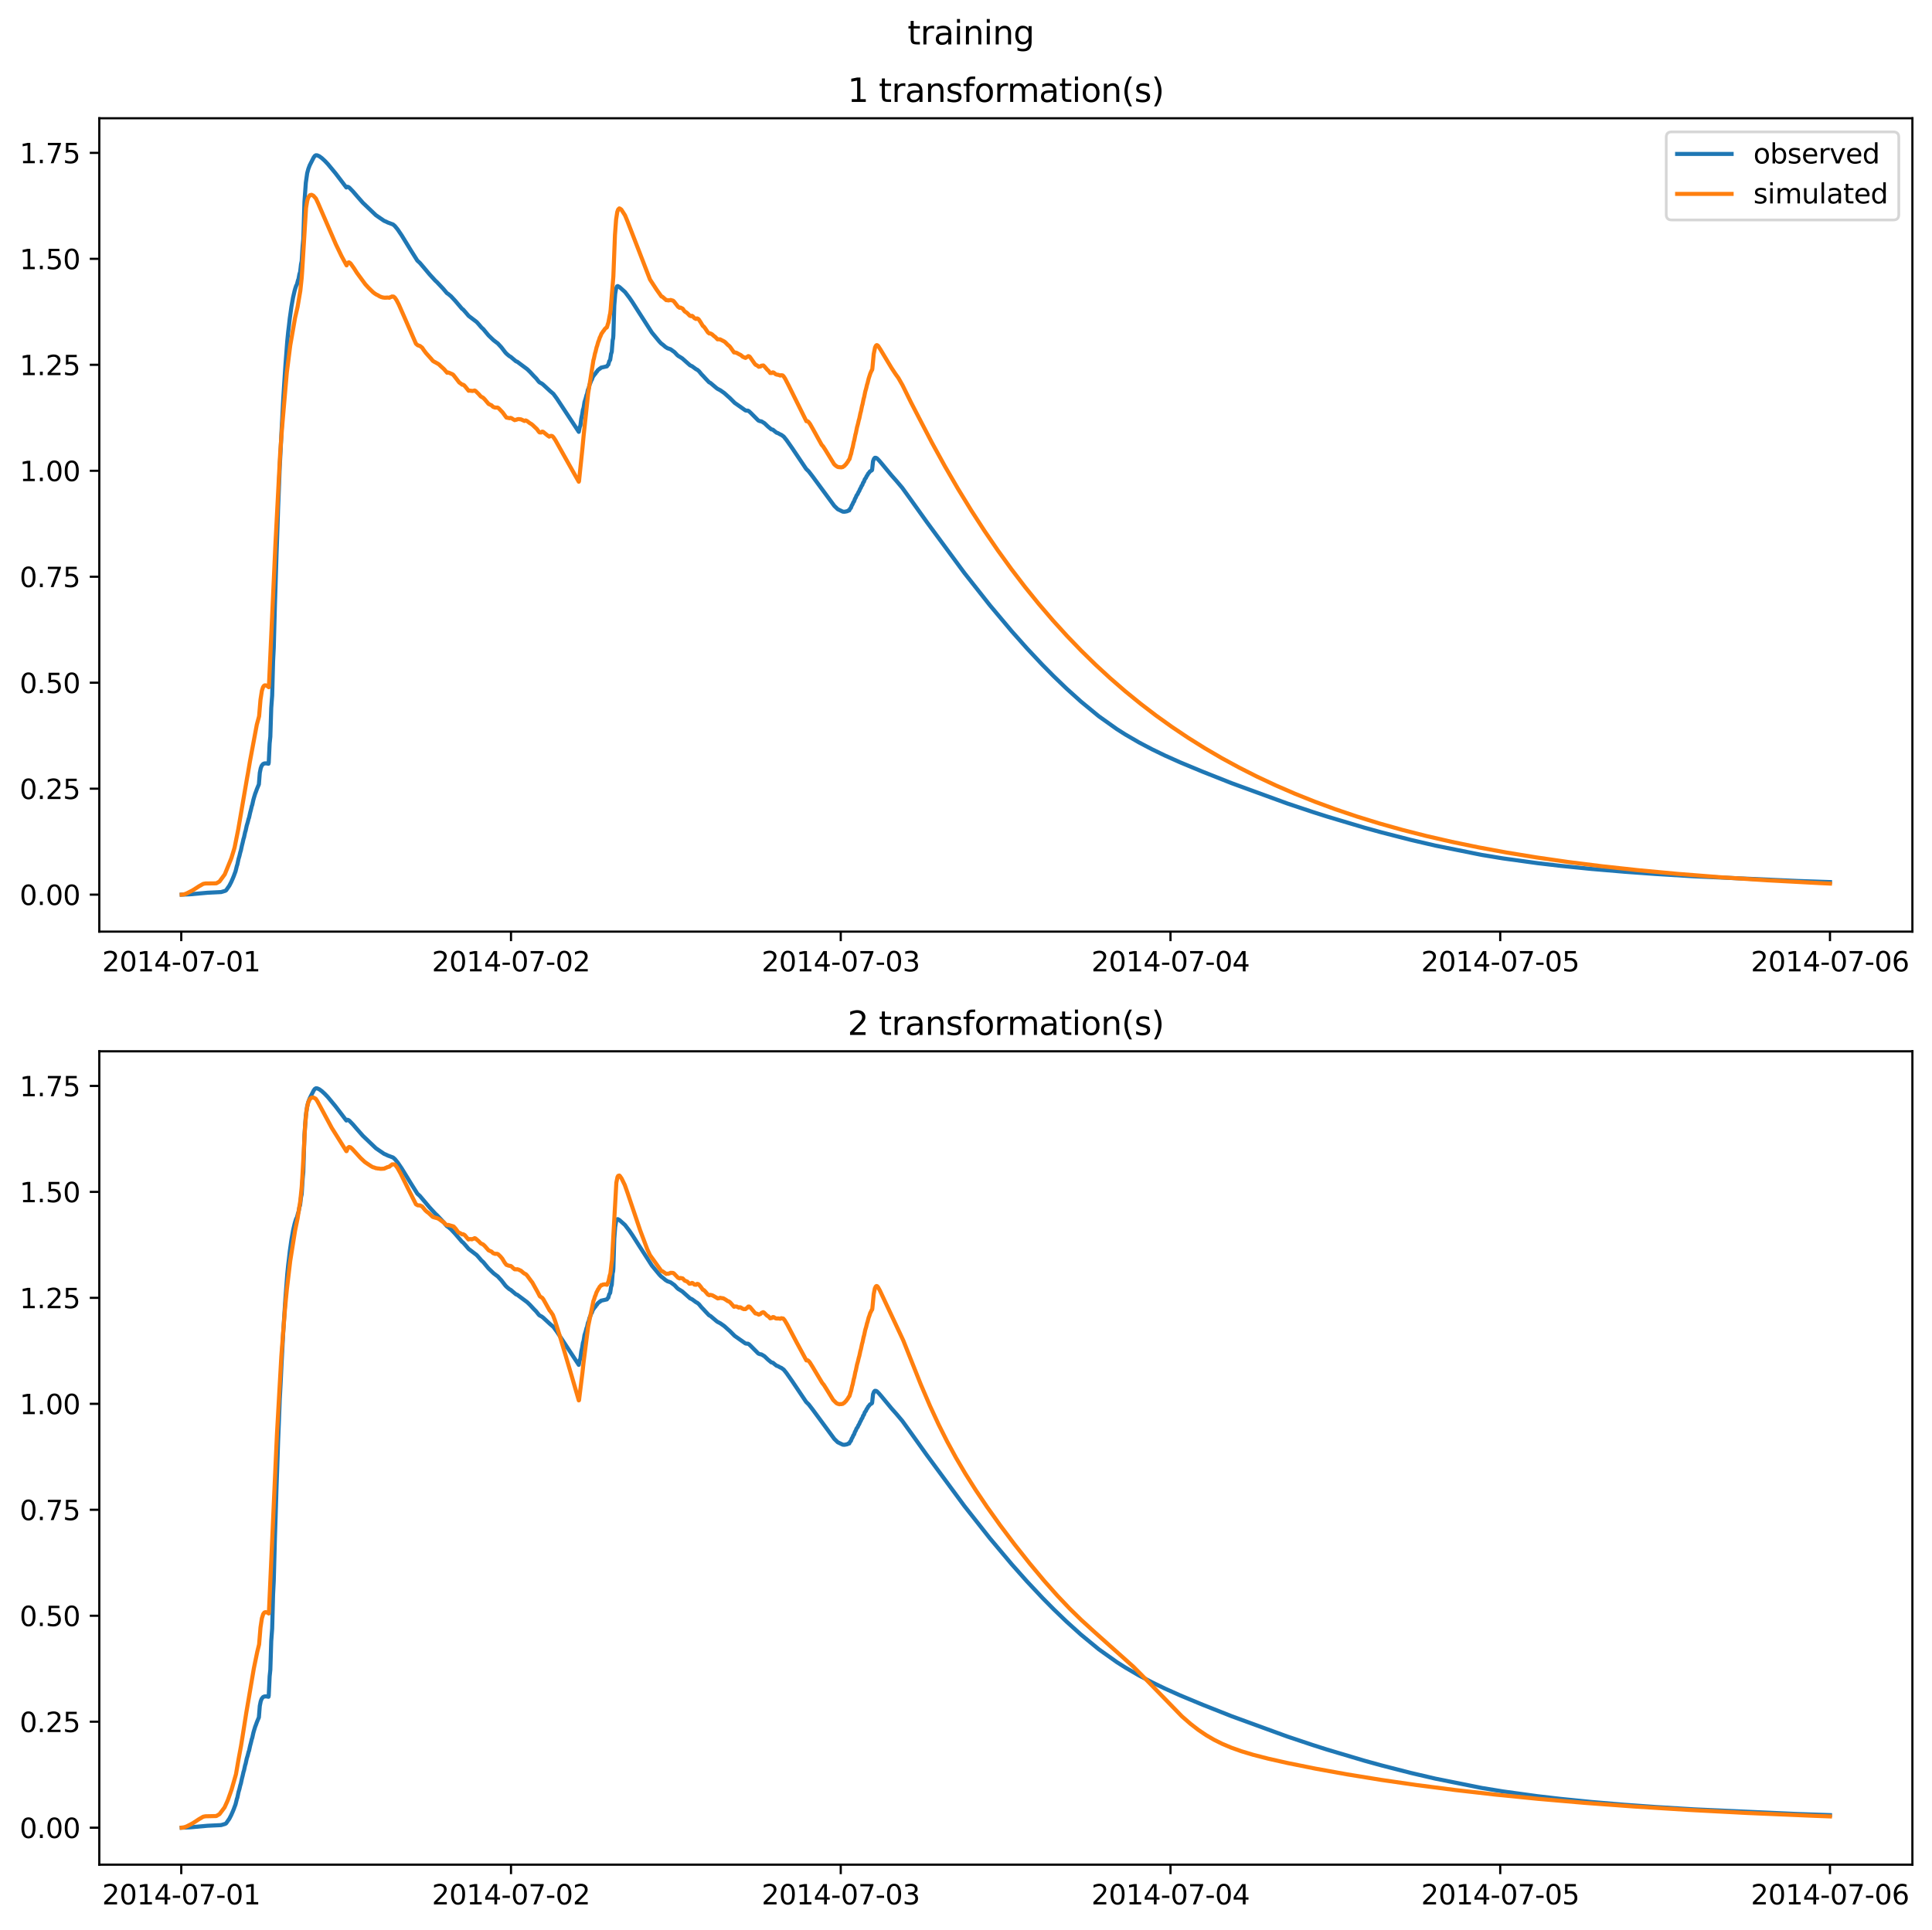 <?xml version="1.0" encoding="utf-8" standalone="no"?>
<!DOCTYPE svg PUBLIC "-//W3C//DTD SVG 1.1//EN"
  "http://www.w3.org/Graphics/SVG/1.1/DTD/svg11.dtd">
<svg xmlns:xlink="http://www.w3.org/1999/xlink" width="709.489pt" height="708.798pt" viewBox="0 0 709.489 708.798" xmlns="http://www.w3.org/2000/svg" version="1.1">
 <defs>
  <style type="text/css">*{stroke-linejoin: round; stroke-linecap: butt}</style>
 </defs>
 <g id="figure_1">
  <g id="patch_1">
   <path d="M 0 708.798 
L 709.489 708.798 
L 709.489 0 
L 0 0 
z
" style="fill: #ffffff"/>
  </g>
  <g id="axes_1">
   <g id="patch_2">
    <path d="M 36.466 342.2 
L 702.289 342.2 
L 702.289 43.44 
L 36.466 43.44 
z
" style="fill: #ffffff"/>
   </g>
   <g id="matplotlib.axis_1">
    <g id="xtick_1">
     <g id="line2d_1">
      <defs>
       <path id="m630d927020" d="M 0 0 
L 0 3.5 
" style="stroke: #000000; stroke-width: 0.8"/>
      </defs>
      <g>
       <use xlink:href="#m630d927020" x="66.562" y="342.2" style="stroke: #000000; stroke-width: 0.8"/>
      </g>
     </g>
     <g id="text_1">
      <!-- 2014-07-01 -->
      <g transform="translate(37.504 356.798) scale(0.1 -0.1)">
       <defs>
        <path id="DejaVuSans-32" d="M 1228 531 
L 3431 531 
L 3431 0 
L 469 0 
L 469 531 
Q 828 903 1448 1529 
Q 2069 2156 2228 2338 
Q 2531 2678 2651 2914 
Q 2772 3150 2772 3378 
Q 2772 3750 2511 3984 
Q 2250 4219 1831 4219 
Q 1534 4219 1204 4116 
Q 875 4013 500 3803 
L 500 4441 
Q 881 4594 1212 4672 
Q 1544 4750 1819 4750 
Q 2544 4750 2975 4387 
Q 3406 4025 3406 3419 
Q 3406 3131 3298 2873 
Q 3191 2616 2906 2266 
Q 2828 2175 2409 1742 
Q 1991 1309 1228 531 
z
" transform="scale(0.016)"/>
        <path id="DejaVuSans-30" d="M 2034 4250 
Q 1547 4250 1301 3770 
Q 1056 3291 1056 2328 
Q 1056 1369 1301 889 
Q 1547 409 2034 409 
Q 2525 409 2770 889 
Q 3016 1369 3016 2328 
Q 3016 3291 2770 3770 
Q 2525 4250 2034 4250 
z
M 2034 4750 
Q 2819 4750 3233 4129 
Q 3647 3509 3647 2328 
Q 3647 1150 3233 529 
Q 2819 -91 2034 -91 
Q 1250 -91 836 529 
Q 422 1150 422 2328 
Q 422 3509 836 4129 
Q 1250 4750 2034 4750 
z
" transform="scale(0.016)"/>
        <path id="DejaVuSans-31" d="M 794 531 
L 1825 531 
L 1825 4091 
L 703 3866 
L 703 4441 
L 1819 4666 
L 2450 4666 
L 2450 531 
L 3481 531 
L 3481 0 
L 794 0 
L 794 531 
z
" transform="scale(0.016)"/>
        <path id="DejaVuSans-34" d="M 2419 4116 
L 825 1625 
L 2419 1625 
L 2419 4116 
z
M 2253 4666 
L 3047 4666 
L 3047 1625 
L 3713 1625 
L 3713 1100 
L 3047 1100 
L 3047 0 
L 2419 0 
L 2419 1100 
L 313 1100 
L 313 1709 
L 2253 4666 
z
" transform="scale(0.016)"/>
        <path id="DejaVuSans-2d" d="M 313 2009 
L 1997 2009 
L 1997 1497 
L 313 1497 
L 313 2009 
z
" transform="scale(0.016)"/>
        <path id="DejaVuSans-37" d="M 525 4666 
L 3525 4666 
L 3525 4397 
L 1831 0 
L 1172 0 
L 2766 4134 
L 525 4134 
L 525 4666 
z
" transform="scale(0.016)"/>
       </defs>
       <use xlink:href="#DejaVuSans-32"/>
       <use xlink:href="#DejaVuSans-30" x="63.623"/>
       <use xlink:href="#DejaVuSans-31" x="127.246"/>
       <use xlink:href="#DejaVuSans-34" x="190.869"/>
       <use xlink:href="#DejaVuSans-2d" x="254.492"/>
       <use xlink:href="#DejaVuSans-30" x="290.576"/>
       <use xlink:href="#DejaVuSans-37" x="354.199"/>
       <use xlink:href="#DejaVuSans-2d" x="417.822"/>
       <use xlink:href="#DejaVuSans-30" x="453.906"/>
       <use xlink:href="#DejaVuSans-31" x="517.529"/>
      </g>
     </g>
    </g>
    <g id="xtick_2">
     <g id="line2d_2">
      <g>
       <use xlink:href="#m630d927020" x="187.655" y="342.2" style="stroke: #000000; stroke-width: 0.8"/>
      </g>
     </g>
     <g id="text_2">
      <!-- 2014-07-02 -->
      <g transform="translate(158.597 356.798) scale(0.1 -0.1)">
       <use xlink:href="#DejaVuSans-32"/>
       <use xlink:href="#DejaVuSans-30" x="63.623"/>
       <use xlink:href="#DejaVuSans-31" x="127.246"/>
       <use xlink:href="#DejaVuSans-34" x="190.869"/>
       <use xlink:href="#DejaVuSans-2d" x="254.492"/>
       <use xlink:href="#DejaVuSans-30" x="290.576"/>
       <use xlink:href="#DejaVuSans-37" x="354.199"/>
       <use xlink:href="#DejaVuSans-2d" x="417.822"/>
       <use xlink:href="#DejaVuSans-30" x="453.906"/>
       <use xlink:href="#DejaVuSans-32" x="517.529"/>
      </g>
     </g>
    </g>
    <g id="xtick_3">
     <g id="line2d_3">
      <g>
       <use xlink:href="#m630d927020" x="308.747" y="342.2" style="stroke: #000000; stroke-width: 0.8"/>
      </g>
     </g>
     <g id="text_3">
      <!-- 2014-07-03 -->
      <g transform="translate(279.689 356.798) scale(0.1 -0.1)">
       <defs>
        <path id="DejaVuSans-33" d="M 2597 2516 
Q 3050 2419 3304 2112 
Q 3559 1806 3559 1356 
Q 3559 666 3084 287 
Q 2609 -91 1734 -91 
Q 1441 -91 1130 -33 
Q 819 25 488 141 
L 488 750 
Q 750 597 1062 519 
Q 1375 441 1716 441 
Q 2309 441 2620 675 
Q 2931 909 2931 1356 
Q 2931 1769 2642 2001 
Q 2353 2234 1838 2234 
L 1294 2234 
L 1294 2753 
L 1863 2753 
Q 2328 2753 2575 2939 
Q 2822 3125 2822 3475 
Q 2822 3834 2567 4026 
Q 2313 4219 1838 4219 
Q 1578 4219 1281 4162 
Q 984 4106 628 3988 
L 628 4550 
Q 988 4650 1302 4700 
Q 1616 4750 1894 4750 
Q 2613 4750 3031 4423 
Q 3450 4097 3450 3541 
Q 3450 3153 3228 2886 
Q 3006 2619 2597 2516 
z
" transform="scale(0.016)"/>
       </defs>
       <use xlink:href="#DejaVuSans-32"/>
       <use xlink:href="#DejaVuSans-30" x="63.623"/>
       <use xlink:href="#DejaVuSans-31" x="127.246"/>
       <use xlink:href="#DejaVuSans-34" x="190.869"/>
       <use xlink:href="#DejaVuSans-2d" x="254.492"/>
       <use xlink:href="#DejaVuSans-30" x="290.576"/>
       <use xlink:href="#DejaVuSans-37" x="354.199"/>
       <use xlink:href="#DejaVuSans-2d" x="417.822"/>
       <use xlink:href="#DejaVuSans-30" x="453.906"/>
       <use xlink:href="#DejaVuSans-33" x="517.529"/>
      </g>
     </g>
    </g>
    <g id="xtick_4">
     <g id="line2d_4">
      <g>
       <use xlink:href="#m630d927020" x="429.84" y="342.2" style="stroke: #000000; stroke-width: 0.8"/>
      </g>
     </g>
     <g id="text_4">
      <!-- 2014-07-04 -->
      <g transform="translate(400.782 356.798) scale(0.1 -0.1)">
       <use xlink:href="#DejaVuSans-32"/>
       <use xlink:href="#DejaVuSans-30" x="63.623"/>
       <use xlink:href="#DejaVuSans-31" x="127.246"/>
       <use xlink:href="#DejaVuSans-34" x="190.869"/>
       <use xlink:href="#DejaVuSans-2d" x="254.492"/>
       <use xlink:href="#DejaVuSans-30" x="290.576"/>
       <use xlink:href="#DejaVuSans-37" x="354.199"/>
       <use xlink:href="#DejaVuSans-2d" x="417.822"/>
       <use xlink:href="#DejaVuSans-30" x="453.906"/>
       <use xlink:href="#DejaVuSans-34" x="517.529"/>
      </g>
     </g>
    </g>
    <g id="xtick_5">
     <g id="line2d_5">
      <g>
       <use xlink:href="#m630d927020" x="550.932" y="342.2" style="stroke: #000000; stroke-width: 0.8"/>
      </g>
     </g>
     <g id="text_5">
      <!-- 2014-07-05 -->
      <g transform="translate(521.874 356.798) scale(0.1 -0.1)">
       <defs>
        <path id="DejaVuSans-35" d="M 691 4666 
L 3169 4666 
L 3169 4134 
L 1269 4134 
L 1269 2991 
Q 1406 3038 1543 3061 
Q 1681 3084 1819 3084 
Q 2600 3084 3056 2656 
Q 3513 2228 3513 1497 
Q 3513 744 3044 326 
Q 2575 -91 1722 -91 
Q 1428 -91 1123 -41 
Q 819 9 494 109 
L 494 744 
Q 775 591 1075 516 
Q 1375 441 1709 441 
Q 2250 441 2565 725 
Q 2881 1009 2881 1497 
Q 2881 1984 2565 2268 
Q 2250 2553 1709 2553 
Q 1456 2553 1204 2497 
Q 953 2441 691 2322 
L 691 4666 
z
" transform="scale(0.016)"/>
       </defs>
       <use xlink:href="#DejaVuSans-32"/>
       <use xlink:href="#DejaVuSans-30" x="63.623"/>
       <use xlink:href="#DejaVuSans-31" x="127.246"/>
       <use xlink:href="#DejaVuSans-34" x="190.869"/>
       <use xlink:href="#DejaVuSans-2d" x="254.492"/>
       <use xlink:href="#DejaVuSans-30" x="290.576"/>
       <use xlink:href="#DejaVuSans-37" x="354.199"/>
       <use xlink:href="#DejaVuSans-2d" x="417.822"/>
       <use xlink:href="#DejaVuSans-30" x="453.906"/>
       <use xlink:href="#DejaVuSans-35" x="517.529"/>
      </g>
     </g>
    </g>
    <g id="xtick_6">
     <g id="line2d_6">
      <g>
       <use xlink:href="#m630d927020" x="672.025" y="342.2" style="stroke: #000000; stroke-width: 0.8"/>
      </g>
     </g>
     <g id="text_6">
      <!-- 2014-07-06 -->
      <g transform="translate(642.967 356.798) scale(0.1 -0.1)">
       <defs>
        <path id="DejaVuSans-36" d="M 2113 2584 
Q 1688 2584 1439 2293 
Q 1191 2003 1191 1497 
Q 1191 994 1439 701 
Q 1688 409 2113 409 
Q 2538 409 2786 701 
Q 3034 994 3034 1497 
Q 3034 2003 2786 2293 
Q 2538 2584 2113 2584 
z
M 3366 4563 
L 3366 3988 
Q 3128 4100 2886 4159 
Q 2644 4219 2406 4219 
Q 1781 4219 1451 3797 
Q 1122 3375 1075 2522 
Q 1259 2794 1537 2939 
Q 1816 3084 2150 3084 
Q 2853 3084 3261 2657 
Q 3669 2231 3669 1497 
Q 3669 778 3244 343 
Q 2819 -91 2113 -91 
Q 1303 -91 875 529 
Q 447 1150 447 2328 
Q 447 3434 972 4092 
Q 1497 4750 2381 4750 
Q 2619 4750 2861 4703 
Q 3103 4656 3366 4563 
z
" transform="scale(0.016)"/>
       </defs>
       <use xlink:href="#DejaVuSans-32"/>
       <use xlink:href="#DejaVuSans-30" x="63.623"/>
       <use xlink:href="#DejaVuSans-31" x="127.246"/>
       <use xlink:href="#DejaVuSans-34" x="190.869"/>
       <use xlink:href="#DejaVuSans-2d" x="254.492"/>
       <use xlink:href="#DejaVuSans-30" x="290.576"/>
       <use xlink:href="#DejaVuSans-37" x="354.199"/>
       <use xlink:href="#DejaVuSans-2d" x="417.822"/>
       <use xlink:href="#DejaVuSans-30" x="453.906"/>
       <use xlink:href="#DejaVuSans-36" x="517.529"/>
      </g>
     </g>
    </g>
   </g>
   <g id="matplotlib.axis_2">
    <g id="ytick_1">
     <g id="line2d_7">
      <defs>
       <path id="m187725ecbd" d="M 0 0 
L -3.5 0 
" style="stroke: #000000; stroke-width: 0.8"/>
      </defs>
      <g>
       <use xlink:href="#m187725ecbd" x="36.466" y="328.619" style="stroke: #000000; stroke-width: 0.8"/>
      </g>
     </g>
     <g id="text_7">
      <!-- 0.00 -->
      <g transform="translate(7.2 332.418) scale(0.1 -0.1)">
       <defs>
        <path id="DejaVuSans-2e" d="M 684 794 
L 1344 794 
L 1344 0 
L 684 0 
L 684 794 
z
" transform="scale(0.016)"/>
       </defs>
       <use xlink:href="#DejaVuSans-30"/>
       <use xlink:href="#DejaVuSans-2e" x="63.623"/>
       <use xlink:href="#DejaVuSans-30" x="95.41"/>
       <use xlink:href="#DejaVuSans-30" x="159.033"/>
      </g>
     </g>
    </g>
    <g id="ytick_2">
     <g id="line2d_8">
      <g>
       <use xlink:href="#m187725ecbd" x="36.466" y="289.695" style="stroke: #000000; stroke-width: 0.8"/>
      </g>
     </g>
     <g id="text_8">
      <!-- 0.25 -->
      <g transform="translate(7.2 293.495) scale(0.1 -0.1)">
       <use xlink:href="#DejaVuSans-30"/>
       <use xlink:href="#DejaVuSans-2e" x="63.623"/>
       <use xlink:href="#DejaVuSans-32" x="95.41"/>
       <use xlink:href="#DejaVuSans-35" x="159.033"/>
      </g>
     </g>
    </g>
    <g id="ytick_3">
     <g id="line2d_9">
      <g>
       <use xlink:href="#m187725ecbd" x="36.466" y="250.772" style="stroke: #000000; stroke-width: 0.8"/>
      </g>
     </g>
     <g id="text_9">
      <!-- 0.50 -->
      <g transform="translate(7.2 254.571) scale(0.1 -0.1)">
       <use xlink:href="#DejaVuSans-30"/>
       <use xlink:href="#DejaVuSans-2e" x="63.623"/>
       <use xlink:href="#DejaVuSans-35" x="95.41"/>
       <use xlink:href="#DejaVuSans-30" x="159.033"/>
      </g>
     </g>
    </g>
    <g id="ytick_4">
     <g id="line2d_10">
      <g>
       <use xlink:href="#m187725ecbd" x="36.466" y="211.848" style="stroke: #000000; stroke-width: 0.8"/>
      </g>
     </g>
     <g id="text_10">
      <!-- 0.75 -->
      <g transform="translate(7.2 215.647) scale(0.1 -0.1)">
       <use xlink:href="#DejaVuSans-30"/>
       <use xlink:href="#DejaVuSans-2e" x="63.623"/>
       <use xlink:href="#DejaVuSans-37" x="95.41"/>
       <use xlink:href="#DejaVuSans-35" x="159.033"/>
      </g>
     </g>
    </g>
    <g id="ytick_5">
     <g id="line2d_11">
      <g>
       <use xlink:href="#m187725ecbd" x="36.466" y="172.924" style="stroke: #000000; stroke-width: 0.8"/>
      </g>
     </g>
     <g id="text_11">
      <!-- 1.00 -->
      <g transform="translate(7.2 176.723) scale(0.1 -0.1)">
       <use xlink:href="#DejaVuSans-31"/>
       <use xlink:href="#DejaVuSans-2e" x="63.623"/>
       <use xlink:href="#DejaVuSans-30" x="95.41"/>
       <use xlink:href="#DejaVuSans-30" x="159.033"/>
      </g>
     </g>
    </g>
    <g id="ytick_6">
     <g id="line2d_12">
      <g>
       <use xlink:href="#m187725ecbd" x="36.466" y="134.001" style="stroke: #000000; stroke-width: 0.8"/>
      </g>
     </g>
     <g id="text_12">
      <!-- 1.25 -->
      <g transform="translate(7.2 137.8) scale(0.1 -0.1)">
       <use xlink:href="#DejaVuSans-31"/>
       <use xlink:href="#DejaVuSans-2e" x="63.623"/>
       <use xlink:href="#DejaVuSans-32" x="95.41"/>
       <use xlink:href="#DejaVuSans-35" x="159.033"/>
      </g>
     </g>
    </g>
    <g id="ytick_7">
     <g id="line2d_13">
      <g>
       <use xlink:href="#m187725ecbd" x="36.466" y="95.077" style="stroke: #000000; stroke-width: 0.8"/>
      </g>
     </g>
     <g id="text_13">
      <!-- 1.50 -->
      <g transform="translate(7.2 98.876) scale(0.1 -0.1)">
       <use xlink:href="#DejaVuSans-31"/>
       <use xlink:href="#DejaVuSans-2e" x="63.623"/>
       <use xlink:href="#DejaVuSans-35" x="95.41"/>
       <use xlink:href="#DejaVuSans-30" x="159.033"/>
      </g>
     </g>
    </g>
    <g id="ytick_8">
     <g id="line2d_14">
      <g>
       <use xlink:href="#m187725ecbd" x="36.466" y="56.153" style="stroke: #000000; stroke-width: 0.8"/>
      </g>
     </g>
     <g id="text_14">
      <!-- 1.75 -->
      <g transform="translate(7.2 59.952) scale(0.1 -0.1)">
       <use xlink:href="#DejaVuSans-31"/>
       <use xlink:href="#DejaVuSans-2e" x="63.623"/>
       <use xlink:href="#DejaVuSans-37" x="95.41"/>
       <use xlink:href="#DejaVuSans-35" x="159.033"/>
      </g>
     </g>
    </g>
   </g>
   <g id="line2d_15">
    <path d="M 66.73 328.619 
L 69.758 328.493 
L 76.233 327.912 
L 81.194 327.672 
L 82.708 327.219 
L 83.044 327.01 
L 84.221 325.328 
L 84.642 324.501 
L 84.894 324.03 
L 85.231 323.255 
L 85.483 322.69 
L 85.903 321.672 
L 86.071 321.188 
L 86.492 320.066 
L 86.66 319.403 
L 86.997 318.031 
L 87.165 317.574 
L 87.585 315.565 
L 87.922 314.425 
L 88.258 313.004 
L 88.426 312.529 
L 88.847 310.556 
L 89.099 309.587 
L 89.435 308.096 
L 89.603 307.623 
L 90.024 305.649 
L 90.192 305.173 
L 90.612 303.24 
L 90.949 302.134 
L 91.285 300.795 
L 91.453 300.361 
L 91.874 298.448 
L 92.126 297.524 
L 92.462 296.094 
L 92.631 295.651 
L 93.051 293.764 
L 93.303 292.883 
L 93.724 291.501 
L 93.976 290.869 
L 94.313 289.918 
L 94.649 289.099 
L 95.069 288.1 
L 95.406 283.883 
L 95.742 282.218 
L 96.078 281.305 
L 96.583 280.659 
L 97.088 280.421 
L 97.76 280.388 
L 98.601 280.535 
L 98.685 280.116 
L 99.022 273.043 
L 99.274 270.624 
L 99.61 260.037 
L 99.947 255.479 
L 100.283 242.927 
L 100.535 237.898 
L 100.956 222.223 
L 101.208 214.616 
L 101.544 203.609 
L 101.797 196.632 
L 102.133 186.517 
L 102.385 180.361 
L 102.722 171.542 
L 103.058 165.317 
L 103.394 158.213 
L 103.647 153.555 
L 103.983 147.137 
L 104.235 143.098 
L 104.656 136.591 
L 104.824 134.077 
L 105.244 128.557 
L 105.497 125.248 
L 105.833 121.889 
L 106.085 119.836 
L 106.422 116.875 
L 106.674 115.12 
L 107.01 112.714 
L 107.263 111.289 
L 107.599 109.376 
L 107.851 108.261 
L 108.188 106.809 
L 108.44 105.94 
L 108.776 104.926 
L 109.029 104.517 
L 109.449 102.89 
L 109.617 102.528 
L 109.954 100.669 
L 110.206 99.957 
L 110.542 97.088 
L 110.795 95.906 
L 111.131 90.447 
L 111.383 87.813 
L 111.804 74.175 
L 112.308 67.132 
L 112.813 63.605 
L 113.233 62.039 
L 113.738 60.706 
L 115.167 57.888 
L 115.588 57.287 
L 116.008 57.03 
L 116.513 57.063 
L 117.27 57.404 
L 118.195 58.081 
L 119.288 59.091 
L 120.381 60.237 
L 123.156 63.575 
L 127.192 68.866 
L 127.277 68.773 
L 127.529 68.593 
L 127.865 68.661 
L 128.286 68.938 
L 129.631 70.324 
L 131.145 72.086 
L 133.247 74.471 
L 138.04 79.047 
L 138.881 79.628 
L 141.068 81.117 
L 141.488 81.285 
L 141.824 81.428 
L 142.161 81.609 
L 142.497 81.761 
L 144.347 82.455 
L 145.02 83.038 
L 146.029 84.274 
L 147.543 86.505 
L 150.822 91.849 
L 153.261 95.724 
L 154.186 96.569 
L 155.784 98.444 
L 157.718 100.747 
L 159.904 103.127 
L 160.409 103.574 
L 162.763 106.067 
L 163.268 106.659 
L 164.109 107.661 
L 164.613 107.983 
L 165.623 108.832 
L 167.136 110.446 
L 169.659 113.4 
L 170.079 113.707 
L 171.004 114.745 
L 172.098 116.025 
L 172.77 116.538 
L 175.041 118.268 
L 175.714 119.009 
L 176.807 120.283 
L 177.48 120.885 
L 178.32 121.902 
L 179.414 123.204 
L 181.264 124.978 
L 182.357 125.817 
L 182.777 126.114 
L 184.123 127.576 
L 185.636 129.534 
L 186.225 130.115 
L 187.066 130.813 
L 187.571 131.096 
L 189.505 132.725 
L 189.925 132.855 
L 193.625 135.619 
L 194.634 136.598 
L 196.064 138.14 
L 196.905 138.99 
L 197.83 140.153 
L 198.166 140.47 
L 198.923 140.868 
L 199.428 141.244 
L 202.034 143.655 
L 203.212 144.658 
L 204.473 146.37 
L 208.173 151.984 
L 212.546 158.622 
L 212.882 156.904 
L 213.135 156.327 
L 213.471 153.746 
L 213.807 152.173 
L 214.06 150.54 
L 214.312 149.79 
L 214.648 147.678 
L 215.069 146.374 
L 215.405 145.068 
L 215.573 144.744 
L 215.91 143.14 
L 216.162 142.693 
L 216.498 141.326 
L 216.835 140.552 
L 217.171 139.66 
L 217.339 139.481 
L 217.675 138.497 
L 218.18 137.778 
L 218.432 137.428 
L 218.6 137.324 
L 219.021 136.608 
L 219.189 136.537 
L 219.525 135.985 
L 219.862 135.736 
L 220.198 135.42 
L 220.366 135.399 
L 220.703 135.052 
L 222.889 134.562 
L 223.141 134.122 
L 223.394 133.956 
L 223.73 132.673 
L 224.066 132.214 
L 224.403 129.993 
L 224.655 129.236 
L 224.991 124.965 
L 225.16 124.278 
L 225.244 123.195 
L 225.58 112.276 
L 225.916 107.951 
L 226.253 105.944 
L 226.589 105.195 
L 226.842 105.081 
L 227.514 105.459 
L 229.532 107.259 
L 231.13 109.354 
L 232.223 110.951 
L 234.746 114.909 
L 239.371 122.111 
L 240.885 123.947 
L 242.146 125.471 
L 242.819 126.177 
L 243.408 126.605 
L 244.417 127.473 
L 244.753 127.671 
L 245.174 127.941 
L 245.426 128.009 
L 246.267 128.307 
L 247.696 129.339 
L 248.705 130.422 
L 249.126 130.768 
L 249.715 131.116 
L 250.555 131.651 
L 253.415 134.192 
L 253.835 134.385 
L 254.171 134.548 
L 255.685 135.661 
L 256.021 135.791 
L 256.694 136.361 
L 257.619 137.481 
L 258.292 138.169 
L 259.049 139.001 
L 260.394 140.411 
L 260.899 140.666 
L 263.253 142.651 
L 263.59 142.869 
L 264.515 143.348 
L 265.944 144.351 
L 266.365 144.72 
L 267.29 145.558 
L 267.962 146.14 
L 269.813 147.988 
L 273.765 150.759 
L 274.101 150.807 
L 274.353 150.852 
L 274.606 150.822 
L 275.026 151.036 
L 275.783 151.741 
L 278.39 154.366 
L 278.642 154.534 
L 278.979 154.649 
L 279.231 154.731 
L 279.567 154.752 
L 280.744 155.46 
L 282.006 156.669 
L 283.267 157.719 
L 283.52 157.747 
L 283.856 157.858 
L 284.529 158.425 
L 285.201 158.953 
L 285.622 159.061 
L 286.547 159.586 
L 286.883 159.704 
L 287.808 160.373 
L 288.817 161.621 
L 291.004 164.738 
L 296.049 172.243 
L 296.974 173.135 
L 298.404 174.988 
L 306.393 185.825 
L 307.654 187.044 
L 309.504 187.935 
L 309.84 187.952 
L 310.093 187.97 
L 310.429 187.915 
L 310.681 187.885 
L 311.018 187.76 
L 311.186 187.777 
L 311.522 187.506 
L 311.859 187.498 
L 312.195 186.792 
L 312.447 186.603 
L 312.784 185.709 
L 313.12 185.15 
L 313.372 184.496 
L 313.624 184.209 
L 313.961 183.262 
L 314.297 182.668 
L 314.549 182.018 
L 314.97 181.459 
L 315.222 180.851 
L 315.559 180.32 
L 315.811 179.673 
L 316.147 179.107 
L 316.399 178.466 
L 316.652 178.199 
L 316.988 177.245 
L 317.24 176.999 
L 317.577 176.052 
L 317.997 175.501 
L 318.25 174.915 
L 318.586 174.457 
L 318.838 173.941 
L 319.175 173.601 
L 319.427 173.209 
L 320.184 172.731 
L 320.268 172.527 
L 320.604 169.436 
L 320.94 168.542 
L 321.277 168.156 
L 321.613 168.15 
L 322.034 168.353 
L 322.79 169.109 
L 323.715 170.186 
L 327.416 174.646 
L 329.181 176.634 
L 331.368 179.226 
L 334.563 183.648 
L 340.366 191.772 
L 354.157 210.475 
L 363.491 222.294 
L 371.564 231.895 
L 377.114 238.132 
L 382.832 244.227 
L 386.953 248.396 
L 391.662 252.924 
L 396.96 257.7 
L 403.519 263.099 
L 410.162 267.828 
L 413.273 269.799 
L 418.319 272.73 
L 423.028 275.211 
L 427.737 277.491 
L 433.371 280.014 
L 441.781 283.511 
L 452.292 287.673 
L 472.811 295.159 
L 482.145 298.277 
L 487.274 299.911 
L 501.066 304.018 
L 507.204 305.711 
L 518.136 308.512 
L 527.134 310.61 
L 544.205 314.035 
L 551.941 315.303 
L 564.639 317.056 
L 573.048 318.036 
L 584.317 319.167 
L 596.678 320.214 
L 607.946 321.024 
L 621.99 321.882 
L 660.252 323.602 
L 672.025 324.001 
L 672.025 324.001 
" clip-path="url(#p1a8239d31a)" style="fill: none; stroke: #1f77b4; stroke-width: 1.5; stroke-linecap: square"/>
   </g>
   <g id="line2d_16">
    <path d="M 66.73 328.619 
L 67.571 328.528 
L 68.58 328.144 
L 70.178 327.333 
L 70.851 326.966 
L 72.196 326.115 
L 73.037 325.561 
L 74.635 324.661 
L 75.476 324.511 
L 77.074 324.494 
L 79.428 324.465 
L 80.606 323.787 
L 82.54 321.175 
L 84.978 315.191 
L 85.903 312.155 
L 86.156 311.275 
L 87.501 304.579 
L 90.36 287.943 
L 90.781 285.48 
L 91.033 284.151 
L 91.79 279.653 
L 94.313 266.165 
L 95.153 263.072 
L 95.658 257.026 
L 96.163 253.762 
L 96.583 252.433 
L 96.919 251.923 
L 97.256 251.737 
L 97.676 251.768 
L 98.265 252.061 
L 98.685 252.425 
L 98.769 251.789 
L 100.704 209.537 
L 101.124 200.293 
L 102.89 166.451 
L 103.142 162.982 
L 103.563 157.31 
L 105.329 136.839 
L 106.59 126.884 
L 108.356 116.77 
L 109.281 112.724 
L 110.29 106.806 
L 110.795 102.034 
L 110.963 99.662 
L 112.392 76.362 
L 112.813 73.812 
L 113.149 72.625 
L 113.822 71.69 
L 114.41 71.558 
L 115.083 71.879 
L 116.008 72.916 
L 116.849 74.723 
L 123.324 89.708 
L 125.427 94.074 
L 127.277 97.479 
L 127.697 96.567 
L 128.117 96.346 
L 128.454 96.546 
L 128.79 96.833 
L 130.052 98.619 
L 131.061 100.207 
L 134.172 104.443 
L 135.349 105.726 
L 137.031 107.369 
L 137.368 107.616 
L 137.62 107.814 
L 137.956 108.022 
L 138.209 108.194 
L 138.461 108.297 
L 138.881 108.517 
L 139.218 108.73 
L 139.47 108.891 
L 139.722 108.966 
L 140.059 109.139 
L 140.311 109.167 
L 140.647 109.291 
L 140.899 109.282 
L 141.236 109.364 
L 141.488 109.32 
L 141.824 109.362 
L 142.077 109.282 
L 142.581 109.327 
L 142.834 109.322 
L 143.002 109.375 
L 143.338 109.156 
L 143.675 109.085 
L 143.927 108.902 
L 144.515 108.945 
L 145.02 109.365 
L 145.609 110.231 
L 146.45 111.848 
L 148.384 116.236 
L 152.756 126.261 
L 153.429 126.836 
L 153.681 126.915 
L 153.934 127.009 
L 154.186 127.06 
L 155.027 127.706 
L 155.616 128.59 
L 156.457 129.708 
L 158.307 131.758 
L 158.979 132.573 
L 159.484 132.885 
L 159.82 133.056 
L 160.997 133.716 
L 161.334 133.984 
L 161.754 134.404 
L 162.679 135.239 
L 163.1 135.631 
L 164.193 136.912 
L 164.529 136.793 
L 165.202 137.042 
L 165.454 137.178 
L 165.791 137.307 
L 166.127 137.463 
L 166.463 137.693 
L 167.388 138.858 
L 168.65 140.498 
L 169.238 140.904 
L 169.743 141.314 
L 169.995 141.287 
L 170.416 141.513 
L 170.92 142.068 
L 172.098 143.532 
L 172.35 143.464 
L 173.527 143.607 
L 174.032 143.512 
L 174.284 143.433 
L 174.62 143.593 
L 175.798 144.75 
L 176.554 145.612 
L 177.059 145.907 
L 177.395 146.081 
L 177.984 146.664 
L 179.414 148.361 
L 180.17 148.731 
L 180.507 148.872 
L 180.927 149.307 
L 181.18 149.498 
L 181.516 149.595 
L 181.852 149.728 
L 182.189 149.697 
L 182.441 149.72 
L 182.693 149.697 
L 183.114 149.954 
L 184.543 151.439 
L 185.973 153.386 
L 186.393 153.457 
L 186.646 153.524 
L 186.982 153.556 
L 187.15 153.625 
L 187.486 153.482 
L 187.907 153.643 
L 188.243 153.875 
L 188.496 154.047 
L 188.832 154.218 
L 189 154.331 
L 189.336 154.213 
L 189.673 154.169 
L 190.009 153.989 
L 190.261 153.96 
L 190.514 153.935 
L 191.018 154.014 
L 191.271 154.018 
L 192.616 154.635 
L 193.037 154.428 
L 193.541 154.648 
L 194.55 155.422 
L 194.887 155.611 
L 195.223 155.815 
L 195.643 156.164 
L 196.568 157.045 
L 197.157 157.589 
L 197.83 158.514 
L 198.166 158.844 
L 198.502 158.842 
L 198.671 158.88 
L 199.091 158.534 
L 199.428 158.591 
L 199.848 158.946 
L 201.109 159.98 
L 201.53 160.263 
L 201.698 160.385 
L 202.118 160.142 
L 202.455 160.092 
L 202.791 160.175 
L 203.212 160.573 
L 203.968 161.697 
L 205.987 165.301 
L 211.369 174.886 
L 212.546 176.943 
L 212.63 176.738 
L 213.891 164.61 
L 214.312 160.118 
L 215.994 144.482 
L 217.928 132.279 
L 218.096 131.736 
L 218.516 129.761 
L 218.685 129.262 
L 219.105 127.501 
L 219.273 127.071 
L 219.694 125.554 
L 219.862 125.199 
L 220.282 123.923 
L 220.451 123.641 
L 220.871 122.592 
L 221.207 122.143 
L 221.544 121.609 
L 221.712 121.483 
L 222.048 120.925 
L 222.469 120.501 
L 222.721 120.3 
L 222.805 120.311 
L 222.889 120.178 
L 223.31 118.757 
L 223.394 118.638 
L 223.562 117.718 
L 223.982 115.491 
L 224.066 115.288 
L 224.235 113.839 
L 225.244 101.514 
L 225.412 97.163 
L 225.832 86.348 
L 226.253 80.616 
L 226.673 77.895 
L 227.01 76.939 
L 227.43 76.549 
L 227.682 76.631 
L 228.187 77.01 
L 229.532 79.106 
L 230.457 81.345 
L 238.698 102.663 
L 241.137 106.41 
L 242.903 108.892 
L 243.239 108.99 
L 244.501 110.09 
L 244.669 110.262 
L 245.005 110.214 
L 245.426 110.36 
L 245.678 110.278 
L 246.014 110.282 
L 246.267 110.181 
L 247.192 110.451 
L 247.528 110.761 
L 249.042 112.716 
L 249.378 112.919 
L 249.546 113.061 
L 249.883 112.976 
L 250.724 113.392 
L 251.228 114.124 
L 251.48 114.415 
L 251.817 114.618 
L 252.153 114.832 
L 252.49 115.12 
L 253.33 115.987 
L 253.583 116.053 
L 253.751 116.14 
L 254.087 115.999 
L 254.424 116.193 
L 254.844 116.691 
L 255.096 116.922 
L 255.433 117.058 
L 255.601 117.165 
L 255.937 116.95 
L 256.274 117.053 
L 256.61 117.343 
L 257.283 118.345 
L 258.124 119.755 
L 258.46 119.957 
L 258.965 120.609 
L 259.974 122.098 
L 260.31 122.346 
L 260.478 122.502 
L 260.815 122.453 
L 261.487 122.802 
L 262.244 123.479 
L 262.665 123.768 
L 263.506 124.647 
L 263.842 124.603 
L 264.178 124.675 
L 264.431 124.644 
L 265.187 125.036 
L 265.944 125.429 
L 266.281 125.674 
L 267.374 126.772 
L 267.71 126.994 
L 268.131 127.443 
L 269.56 129.461 
L 269.981 129.461 
L 270.233 129.543 
L 270.485 129.604 
L 271.578 130.205 
L 271.915 130.346 
L 272.251 130.593 
L 272.756 131.034 
L 273.765 131.482 
L 274.101 131.227 
L 274.438 131.09 
L 274.774 130.812 
L 275.11 130.885 
L 275.447 131.196 
L 277.044 133.464 
L 277.465 133.976 
L 277.801 134.134 
L 278.138 134.32 
L 278.474 134.579 
L 278.642 134.727 
L 278.979 134.599 
L 279.231 134.646 
L 279.567 134.337 
L 280.324 134.237 
L 280.744 134.617 
L 281.838 135.892 
L 282.174 136.135 
L 282.679 136.805 
L 282.847 137.024 
L 283.267 136.977 
L 283.435 137.025 
L 283.772 136.768 
L 284.108 136.839 
L 284.445 137.12 
L 284.865 137.467 
L 285.454 137.659 
L 285.706 137.637 
L 286.547 137.957 
L 286.799 137.816 
L 287.388 137.888 
L 287.724 138.181 
L 288.313 139.06 
L 289.49 141.341 
L 296.133 154.724 
L 296.554 154.713 
L 296.89 154.961 
L 297.479 155.742 
L 298.656 157.81 
L 301.767 163.429 
L 302.272 163.971 
L 303.113 165.268 
L 306.308 170.484 
L 306.729 170.895 
L 307.402 171.385 
L 307.822 171.562 
L 308.999 171.669 
L 309.336 171.552 
L 309.504 171.552 
L 309.924 171.2 
L 310.093 171.149 
L 310.513 170.642 
L 310.681 170.544 
L 311.102 169.889 
L 311.27 169.747 
L 311.69 168.951 
L 311.943 168.694 
L 312.363 167.191 
L 312.531 166.767 
L 312.952 164.873 
L 313.12 164.351 
L 313.54 162.305 
L 313.709 161.747 
L 314.129 159.647 
L 314.297 159.077 
L 314.718 156.969 
L 315.054 155.754 
L 315.39 154.277 
L 315.559 153.747 
L 315.979 151.706 
L 316.147 151.157 
L 316.568 149.09 
L 316.736 148.537 
L 317.156 146.466 
L 317.324 145.914 
L 317.745 143.854 
L 318.081 142.683 
L 318.418 141.252 
L 318.586 140.764 
L 319.006 139.034 
L 319.259 138.253 
L 319.595 137.218 
L 319.847 136.64 
L 320.184 135.905 
L 320.268 135.874 
L 320.352 135.417 
L 320.856 130.067 
L 321.361 127.585 
L 321.697 126.941 
L 321.95 126.765 
L 322.202 126.827 
L 322.538 127.155 
L 323.295 128.327 
L 327.416 135.183 
L 328.845 137.351 
L 329.938 138.867 
L 331.452 141.531 
L 334.563 147.845 
L 337.086 152.718 
L 342.216 162.573 
L 347.009 171.287 
L 351.802 179.544 
L 356.68 187.501 
L 361.557 195.033 
L 366.434 202.164 
L 371.396 209.027 
L 376.441 215.624 
L 381.487 221.857 
L 386.616 227.842 
L 391.83 233.582 
L 397.044 238.994 
L 402.342 244.178 
L 407.723 249.138 
L 413.189 253.877 
L 418.824 258.466 
L 424.542 262.835 
L 430.344 266.991 
L 436.315 270.994 
L 442.453 274.838 
L 448.676 278.473 
L 455.067 281.951 
L 461.71 285.311 
L 468.522 288.504 
L 475.586 291.568 
L 482.818 294.462 
L 490.386 297.249 
L 498.206 299.891 
L 506.363 302.409 
L 514.857 304.797 
L 523.77 307.069 
L 533.105 309.217 
L 542.943 311.249 
L 553.287 313.157 
L 564.219 314.945 
L 575.907 316.63 
L 588.353 318.196 
L 601.724 319.651 
L 616.103 320.99 
L 631.744 322.221 
L 648.899 323.343 
L 667.82 324.355 
L 672.025 324.552 
L 672.025 324.552 
" clip-path="url(#p1a8239d31a)" style="fill: none; stroke: #ff7f0e; stroke-width: 1.5; stroke-linecap: square"/>
   </g>
   <g id="patch_3">
    <path d="M 36.466 342.2 
L 36.466 43.44 
" style="fill: none; stroke: #000000; stroke-width: 0.8; stroke-linejoin: miter; stroke-linecap: square"/>
   </g>
   <g id="patch_4">
    <path d="M 702.289 342.2 
L 702.289 43.44 
" style="fill: none; stroke: #000000; stroke-width: 0.8; stroke-linejoin: miter; stroke-linecap: square"/>
   </g>
   <g id="patch_5">
    <path d="M 36.466 342.2 
L 702.289 342.2 
" style="fill: none; stroke: #000000; stroke-width: 0.8; stroke-linejoin: miter; stroke-linecap: square"/>
   </g>
   <g id="patch_6">
    <path d="M 36.466 43.44 
L 702.289 43.44 
" style="fill: none; stroke: #000000; stroke-width: 0.8; stroke-linejoin: miter; stroke-linecap: square"/>
   </g>
   <g id="text_15">
    <!-- 1 transformation(s) -->
    <g transform="translate(311.263 37.44) scale(0.12 -0.12)">
     <defs>
      <path id="DejaVuSans-20" transform="scale(0.016)"/>
      <path id="DejaVuSans-74" d="M 1172 4494 
L 1172 3500 
L 2356 3500 
L 2356 3053 
L 1172 3053 
L 1172 1153 
Q 1172 725 1289 603 
Q 1406 481 1766 481 
L 2356 481 
L 2356 0 
L 1766 0 
Q 1100 0 847 248 
Q 594 497 594 1153 
L 594 3053 
L 172 3053 
L 172 3500 
L 594 3500 
L 594 4494 
L 1172 4494 
z
" transform="scale(0.016)"/>
      <path id="DejaVuSans-72" d="M 2631 2963 
Q 2534 3019 2420 3045 
Q 2306 3072 2169 3072 
Q 1681 3072 1420 2755 
Q 1159 2438 1159 1844 
L 1159 0 
L 581 0 
L 581 3500 
L 1159 3500 
L 1159 2956 
Q 1341 3275 1631 3429 
Q 1922 3584 2338 3584 
Q 2397 3584 2469 3576 
Q 2541 3569 2628 3553 
L 2631 2963 
z
" transform="scale(0.016)"/>
      <path id="DejaVuSans-61" d="M 2194 1759 
Q 1497 1759 1228 1600 
Q 959 1441 959 1056 
Q 959 750 1161 570 
Q 1363 391 1709 391 
Q 2188 391 2477 730 
Q 2766 1069 2766 1631 
L 2766 1759 
L 2194 1759 
z
M 3341 1997 
L 3341 0 
L 2766 0 
L 2766 531 
Q 2569 213 2275 61 
Q 1981 -91 1556 -91 
Q 1019 -91 701 211 
Q 384 513 384 1019 
Q 384 1609 779 1909 
Q 1175 2209 1959 2209 
L 2766 2209 
L 2766 2266 
Q 2766 2663 2505 2880 
Q 2244 3097 1772 3097 
Q 1472 3097 1187 3025 
Q 903 2953 641 2809 
L 641 3341 
Q 956 3463 1253 3523 
Q 1550 3584 1831 3584 
Q 2591 3584 2966 3190 
Q 3341 2797 3341 1997 
z
" transform="scale(0.016)"/>
      <path id="DejaVuSans-6e" d="M 3513 2113 
L 3513 0 
L 2938 0 
L 2938 2094 
Q 2938 2591 2744 2837 
Q 2550 3084 2163 3084 
Q 1697 3084 1428 2787 
Q 1159 2491 1159 1978 
L 1159 0 
L 581 0 
L 581 3500 
L 1159 3500 
L 1159 2956 
Q 1366 3272 1645 3428 
Q 1925 3584 2291 3584 
Q 2894 3584 3203 3211 
Q 3513 2838 3513 2113 
z
" transform="scale(0.016)"/>
      <path id="DejaVuSans-73" d="M 2834 3397 
L 2834 2853 
Q 2591 2978 2328 3040 
Q 2066 3103 1784 3103 
Q 1356 3103 1142 2972 
Q 928 2841 928 2578 
Q 928 2378 1081 2264 
Q 1234 2150 1697 2047 
L 1894 2003 
Q 2506 1872 2764 1633 
Q 3022 1394 3022 966 
Q 3022 478 2636 193 
Q 2250 -91 1575 -91 
Q 1294 -91 989 -36 
Q 684 19 347 128 
L 347 722 
Q 666 556 975 473 
Q 1284 391 1588 391 
Q 1994 391 2212 530 
Q 2431 669 2431 922 
Q 2431 1156 2273 1281 
Q 2116 1406 1581 1522 
L 1381 1569 
Q 847 1681 609 1914 
Q 372 2147 372 2553 
Q 372 3047 722 3315 
Q 1072 3584 1716 3584 
Q 2034 3584 2315 3537 
Q 2597 3491 2834 3397 
z
" transform="scale(0.016)"/>
      <path id="DejaVuSans-66" d="M 2375 4863 
L 2375 4384 
L 1825 4384 
Q 1516 4384 1395 4259 
Q 1275 4134 1275 3809 
L 1275 3500 
L 2222 3500 
L 2222 3053 
L 1275 3053 
L 1275 0 
L 697 0 
L 697 3053 
L 147 3053 
L 147 3500 
L 697 3500 
L 697 3744 
Q 697 4328 969 4595 
Q 1241 4863 1831 4863 
L 2375 4863 
z
" transform="scale(0.016)"/>
      <path id="DejaVuSans-6f" d="M 1959 3097 
Q 1497 3097 1228 2736 
Q 959 2375 959 1747 
Q 959 1119 1226 758 
Q 1494 397 1959 397 
Q 2419 397 2687 759 
Q 2956 1122 2956 1747 
Q 2956 2369 2687 2733 
Q 2419 3097 1959 3097 
z
M 1959 3584 
Q 2709 3584 3137 3096 
Q 3566 2609 3566 1747 
Q 3566 888 3137 398 
Q 2709 -91 1959 -91 
Q 1206 -91 779 398 
Q 353 888 353 1747 
Q 353 2609 779 3096 
Q 1206 3584 1959 3584 
z
" transform="scale(0.016)"/>
      <path id="DejaVuSans-6d" d="M 3328 2828 
Q 3544 3216 3844 3400 
Q 4144 3584 4550 3584 
Q 5097 3584 5394 3201 
Q 5691 2819 5691 2113 
L 5691 0 
L 5113 0 
L 5113 2094 
Q 5113 2597 4934 2840 
Q 4756 3084 4391 3084 
Q 3944 3084 3684 2787 
Q 3425 2491 3425 1978 
L 3425 0 
L 2847 0 
L 2847 2094 
Q 2847 2600 2669 2842 
Q 2491 3084 2119 3084 
Q 1678 3084 1418 2786 
Q 1159 2488 1159 1978 
L 1159 0 
L 581 0 
L 581 3500 
L 1159 3500 
L 1159 2956 
Q 1356 3278 1631 3431 
Q 1906 3584 2284 3584 
Q 2666 3584 2933 3390 
Q 3200 3197 3328 2828 
z
" transform="scale(0.016)"/>
      <path id="DejaVuSans-69" d="M 603 3500 
L 1178 3500 
L 1178 0 
L 603 0 
L 603 3500 
z
M 603 4863 
L 1178 4863 
L 1178 4134 
L 603 4134 
L 603 4863 
z
" transform="scale(0.016)"/>
      <path id="DejaVuSans-28" d="M 1984 4856 
Q 1566 4138 1362 3434 
Q 1159 2731 1159 2009 
Q 1159 1288 1364 580 
Q 1569 -128 1984 -844 
L 1484 -844 
Q 1016 -109 783 600 
Q 550 1309 550 2009 
Q 550 2706 781 3412 
Q 1013 4119 1484 4856 
L 1984 4856 
z
" transform="scale(0.016)"/>
      <path id="DejaVuSans-29" d="M 513 4856 
L 1013 4856 
Q 1481 4119 1714 3412 
Q 1947 2706 1947 2009 
Q 1947 1309 1714 600 
Q 1481 -109 1013 -844 
L 513 -844 
Q 928 -128 1133 580 
Q 1338 1288 1338 2009 
Q 1338 2731 1133 3434 
Q 928 4138 513 4856 
z
" transform="scale(0.016)"/>
     </defs>
     <use xlink:href="#DejaVuSans-31"/>
     <use xlink:href="#DejaVuSans-20" x="63.623"/>
     <use xlink:href="#DejaVuSans-74" x="95.41"/>
     <use xlink:href="#DejaVuSans-72" x="134.619"/>
     <use xlink:href="#DejaVuSans-61" x="175.732"/>
     <use xlink:href="#DejaVuSans-6e" x="237.012"/>
     <use xlink:href="#DejaVuSans-73" x="300.391"/>
     <use xlink:href="#DejaVuSans-66" x="352.49"/>
     <use xlink:href="#DejaVuSans-6f" x="387.695"/>
     <use xlink:href="#DejaVuSans-72" x="448.877"/>
     <use xlink:href="#DejaVuSans-6d" x="488.24"/>
     <use xlink:href="#DejaVuSans-61" x="585.652"/>
     <use xlink:href="#DejaVuSans-74" x="646.932"/>
     <use xlink:href="#DejaVuSans-69" x="686.141"/>
     <use xlink:href="#DejaVuSans-6f" x="713.924"/>
     <use xlink:href="#DejaVuSans-6e" x="775.105"/>
     <use xlink:href="#DejaVuSans-28" x="838.484"/>
     <use xlink:href="#DejaVuSans-73" x="877.498"/>
     <use xlink:href="#DejaVuSans-29" x="929.598"/>
    </g>
   </g>
   <g id="legend_1">
    <g id="patch_7">
     <path d="M 613.896 80.796 
L 695.289 80.796 
Q 697.289 80.796 697.289 78.796 
L 697.289 50.44 
Q 697.289 48.44 695.289 48.44 
L 613.896 48.44 
Q 611.896 48.44 611.896 50.44 
L 611.896 78.796 
Q 611.896 80.796 613.896 80.796 
z
" style="fill: #ffffff; opacity: 0.8; stroke: #cccccc; stroke-linejoin: miter"/>
    </g>
    <g id="line2d_17">
     <path d="M 615.896 56.538 
L 625.896 56.538 
L 635.896 56.538 
" style="fill: none; stroke: #1f77b4; stroke-width: 1.5; stroke-linecap: square"/>
    </g>
    <g id="text_16">
     <!-- observed -->
     <g transform="translate(643.896 60.038) scale(0.1 -0.1)">
      <defs>
       <path id="DejaVuSans-62" d="M 3116 1747 
Q 3116 2381 2855 2742 
Q 2594 3103 2138 3103 
Q 1681 3103 1420 2742 
Q 1159 2381 1159 1747 
Q 1159 1113 1420 752 
Q 1681 391 2138 391 
Q 2594 391 2855 752 
Q 3116 1113 3116 1747 
z
M 1159 2969 
Q 1341 3281 1617 3432 
Q 1894 3584 2278 3584 
Q 2916 3584 3314 3078 
Q 3713 2572 3713 1747 
Q 3713 922 3314 415 
Q 2916 -91 2278 -91 
Q 1894 -91 1617 61 
Q 1341 213 1159 525 
L 1159 0 
L 581 0 
L 581 4863 
L 1159 4863 
L 1159 2969 
z
" transform="scale(0.016)"/>
       <path id="DejaVuSans-65" d="M 3597 1894 
L 3597 1613 
L 953 1613 
Q 991 1019 1311 708 
Q 1631 397 2203 397 
Q 2534 397 2845 478 
Q 3156 559 3463 722 
L 3463 178 
Q 3153 47 2828 -22 
Q 2503 -91 2169 -91 
Q 1331 -91 842 396 
Q 353 884 353 1716 
Q 353 2575 817 3079 
Q 1281 3584 2069 3584 
Q 2775 3584 3186 3129 
Q 3597 2675 3597 1894 
z
M 3022 2063 
Q 3016 2534 2758 2815 
Q 2500 3097 2075 3097 
Q 1594 3097 1305 2825 
Q 1016 2553 972 2059 
L 3022 2063 
z
" transform="scale(0.016)"/>
       <path id="DejaVuSans-76" d="M 191 3500 
L 800 3500 
L 1894 563 
L 2988 3500 
L 3597 3500 
L 2284 0 
L 1503 0 
L 191 3500 
z
" transform="scale(0.016)"/>
       <path id="DejaVuSans-64" d="M 2906 2969 
L 2906 4863 
L 3481 4863 
L 3481 0 
L 2906 0 
L 2906 525 
Q 2725 213 2448 61 
Q 2172 -91 1784 -91 
Q 1150 -91 751 415 
Q 353 922 353 1747 
Q 353 2572 751 3078 
Q 1150 3584 1784 3584 
Q 2172 3584 2448 3432 
Q 2725 3281 2906 2969 
z
M 947 1747 
Q 947 1113 1208 752 
Q 1469 391 1925 391 
Q 2381 391 2643 752 
Q 2906 1113 2906 1747 
Q 2906 2381 2643 2742 
Q 2381 3103 1925 3103 
Q 1469 3103 1208 2742 
Q 947 2381 947 1747 
z
" transform="scale(0.016)"/>
      </defs>
      <use xlink:href="#DejaVuSans-6f"/>
      <use xlink:href="#DejaVuSans-62" x="61.182"/>
      <use xlink:href="#DejaVuSans-73" x="124.658"/>
      <use xlink:href="#DejaVuSans-65" x="176.758"/>
      <use xlink:href="#DejaVuSans-72" x="238.281"/>
      <use xlink:href="#DejaVuSans-76" x="279.395"/>
      <use xlink:href="#DejaVuSans-65" x="338.574"/>
      <use xlink:href="#DejaVuSans-64" x="400.098"/>
     </g>
    </g>
    <g id="line2d_18">
     <path d="M 615.896 71.217 
L 625.896 71.217 
L 635.896 71.217 
" style="fill: none; stroke: #ff7f0e; stroke-width: 1.5; stroke-linecap: square"/>
    </g>
    <g id="text_17">
     <!-- simulated -->
     <g transform="translate(643.896 74.717) scale(0.1 -0.1)">
      <defs>
       <path id="DejaVuSans-75" d="M 544 1381 
L 544 3500 
L 1119 3500 
L 1119 1403 
Q 1119 906 1312 657 
Q 1506 409 1894 409 
Q 2359 409 2629 706 
Q 2900 1003 2900 1516 
L 2900 3500 
L 3475 3500 
L 3475 0 
L 2900 0 
L 2900 538 
Q 2691 219 2414 64 
Q 2138 -91 1772 -91 
Q 1169 -91 856 284 
Q 544 659 544 1381 
z
M 1991 3584 
L 1991 3584 
z
" transform="scale(0.016)"/>
       <path id="DejaVuSans-6c" d="M 603 4863 
L 1178 4863 
L 1178 0 
L 603 0 
L 603 4863 
z
" transform="scale(0.016)"/>
      </defs>
      <use xlink:href="#DejaVuSans-73"/>
      <use xlink:href="#DejaVuSans-69" x="52.1"/>
      <use xlink:href="#DejaVuSans-6d" x="79.883"/>
      <use xlink:href="#DejaVuSans-75" x="177.295"/>
      <use xlink:href="#DejaVuSans-6c" x="240.674"/>
      <use xlink:href="#DejaVuSans-61" x="268.457"/>
      <use xlink:href="#DejaVuSans-74" x="329.736"/>
      <use xlink:href="#DejaVuSans-65" x="368.945"/>
      <use xlink:href="#DejaVuSans-64" x="430.469"/>
     </g>
    </g>
   </g>
  </g>
  <g id="axes_2">
   <g id="patch_8">
    <path d="M 36.466 684.92 
L 702.289 684.92 
L 702.289 386.16 
L 36.466 386.16 
z
" style="fill: #ffffff"/>
   </g>
   <g id="matplotlib.axis_3">
    <g id="xtick_7">
     <g id="line2d_19">
      <g>
       <use xlink:href="#m630d927020" x="66.562" y="684.92" style="stroke: #000000; stroke-width: 0.8"/>
      </g>
     </g>
     <g id="text_18">
      <!-- 2014-07-01 -->
      <g transform="translate(37.504 699.518) scale(0.1 -0.1)">
       <use xlink:href="#DejaVuSans-32"/>
       <use xlink:href="#DejaVuSans-30" x="63.623"/>
       <use xlink:href="#DejaVuSans-31" x="127.246"/>
       <use xlink:href="#DejaVuSans-34" x="190.869"/>
       <use xlink:href="#DejaVuSans-2d" x="254.492"/>
       <use xlink:href="#DejaVuSans-30" x="290.576"/>
       <use xlink:href="#DejaVuSans-37" x="354.199"/>
       <use xlink:href="#DejaVuSans-2d" x="417.822"/>
       <use xlink:href="#DejaVuSans-30" x="453.906"/>
       <use xlink:href="#DejaVuSans-31" x="517.529"/>
      </g>
     </g>
    </g>
    <g id="xtick_8">
     <g id="line2d_20">
      <g>
       <use xlink:href="#m630d927020" x="187.655" y="684.92" style="stroke: #000000; stroke-width: 0.8"/>
      </g>
     </g>
     <g id="text_19">
      <!-- 2014-07-02 -->
      <g transform="translate(158.597 699.518) scale(0.1 -0.1)">
       <use xlink:href="#DejaVuSans-32"/>
       <use xlink:href="#DejaVuSans-30" x="63.623"/>
       <use xlink:href="#DejaVuSans-31" x="127.246"/>
       <use xlink:href="#DejaVuSans-34" x="190.869"/>
       <use xlink:href="#DejaVuSans-2d" x="254.492"/>
       <use xlink:href="#DejaVuSans-30" x="290.576"/>
       <use xlink:href="#DejaVuSans-37" x="354.199"/>
       <use xlink:href="#DejaVuSans-2d" x="417.822"/>
       <use xlink:href="#DejaVuSans-30" x="453.906"/>
       <use xlink:href="#DejaVuSans-32" x="517.529"/>
      </g>
     </g>
    </g>
    <g id="xtick_9">
     <g id="line2d_21">
      <g>
       <use xlink:href="#m630d927020" x="308.747" y="684.92" style="stroke: #000000; stroke-width: 0.8"/>
      </g>
     </g>
     <g id="text_20">
      <!-- 2014-07-03 -->
      <g transform="translate(279.689 699.518) scale(0.1 -0.1)">
       <use xlink:href="#DejaVuSans-32"/>
       <use xlink:href="#DejaVuSans-30" x="63.623"/>
       <use xlink:href="#DejaVuSans-31" x="127.246"/>
       <use xlink:href="#DejaVuSans-34" x="190.869"/>
       <use xlink:href="#DejaVuSans-2d" x="254.492"/>
       <use xlink:href="#DejaVuSans-30" x="290.576"/>
       <use xlink:href="#DejaVuSans-37" x="354.199"/>
       <use xlink:href="#DejaVuSans-2d" x="417.822"/>
       <use xlink:href="#DejaVuSans-30" x="453.906"/>
       <use xlink:href="#DejaVuSans-33" x="517.529"/>
      </g>
     </g>
    </g>
    <g id="xtick_10">
     <g id="line2d_22">
      <g>
       <use xlink:href="#m630d927020" x="429.84" y="684.92" style="stroke: #000000; stroke-width: 0.8"/>
      </g>
     </g>
     <g id="text_21">
      <!-- 2014-07-04 -->
      <g transform="translate(400.782 699.518) scale(0.1 -0.1)">
       <use xlink:href="#DejaVuSans-32"/>
       <use xlink:href="#DejaVuSans-30" x="63.623"/>
       <use xlink:href="#DejaVuSans-31" x="127.246"/>
       <use xlink:href="#DejaVuSans-34" x="190.869"/>
       <use xlink:href="#DejaVuSans-2d" x="254.492"/>
       <use xlink:href="#DejaVuSans-30" x="290.576"/>
       <use xlink:href="#DejaVuSans-37" x="354.199"/>
       <use xlink:href="#DejaVuSans-2d" x="417.822"/>
       <use xlink:href="#DejaVuSans-30" x="453.906"/>
       <use xlink:href="#DejaVuSans-34" x="517.529"/>
      </g>
     </g>
    </g>
    <g id="xtick_11">
     <g id="line2d_23">
      <g>
       <use xlink:href="#m630d927020" x="550.932" y="684.92" style="stroke: #000000; stroke-width: 0.8"/>
      </g>
     </g>
     <g id="text_22">
      <!-- 2014-07-05 -->
      <g transform="translate(521.874 699.518) scale(0.1 -0.1)">
       <use xlink:href="#DejaVuSans-32"/>
       <use xlink:href="#DejaVuSans-30" x="63.623"/>
       <use xlink:href="#DejaVuSans-31" x="127.246"/>
       <use xlink:href="#DejaVuSans-34" x="190.869"/>
       <use xlink:href="#DejaVuSans-2d" x="254.492"/>
       <use xlink:href="#DejaVuSans-30" x="290.576"/>
       <use xlink:href="#DejaVuSans-37" x="354.199"/>
       <use xlink:href="#DejaVuSans-2d" x="417.822"/>
       <use xlink:href="#DejaVuSans-30" x="453.906"/>
       <use xlink:href="#DejaVuSans-35" x="517.529"/>
      </g>
     </g>
    </g>
    <g id="xtick_12">
     <g id="line2d_24">
      <g>
       <use xlink:href="#m630d927020" x="672.025" y="684.92" style="stroke: #000000; stroke-width: 0.8"/>
      </g>
     </g>
     <g id="text_23">
      <!-- 2014-07-06 -->
      <g transform="translate(642.967 699.518) scale(0.1 -0.1)">
       <use xlink:href="#DejaVuSans-32"/>
       <use xlink:href="#DejaVuSans-30" x="63.623"/>
       <use xlink:href="#DejaVuSans-31" x="127.246"/>
       <use xlink:href="#DejaVuSans-34" x="190.869"/>
       <use xlink:href="#DejaVuSans-2d" x="254.492"/>
       <use xlink:href="#DejaVuSans-30" x="290.576"/>
       <use xlink:href="#DejaVuSans-37" x="354.199"/>
       <use xlink:href="#DejaVuSans-2d" x="417.822"/>
       <use xlink:href="#DejaVuSans-30" x="453.906"/>
       <use xlink:href="#DejaVuSans-36" x="517.529"/>
      </g>
     </g>
    </g>
   </g>
   <g id="matplotlib.axis_4">
    <g id="ytick_9">
     <g id="line2d_25">
      <g>
       <use xlink:href="#m187725ecbd" x="36.466" y="671.339" style="stroke: #000000; stroke-width: 0.8"/>
      </g>
     </g>
     <g id="text_24">
      <!-- 0.00 -->
      <g transform="translate(7.2 675.138) scale(0.1 -0.1)">
       <use xlink:href="#DejaVuSans-30"/>
       <use xlink:href="#DejaVuSans-2e" x="63.623"/>
       <use xlink:href="#DejaVuSans-30" x="95.41"/>
       <use xlink:href="#DejaVuSans-30" x="159.033"/>
      </g>
     </g>
    </g>
    <g id="ytick_10">
     <g id="line2d_26">
      <g>
       <use xlink:href="#m187725ecbd" x="36.466" y="632.415" style="stroke: #000000; stroke-width: 0.8"/>
      </g>
     </g>
     <g id="text_25">
      <!-- 0.25 -->
      <g transform="translate(7.2 636.215) scale(0.1 -0.1)">
       <use xlink:href="#DejaVuSans-30"/>
       <use xlink:href="#DejaVuSans-2e" x="63.623"/>
       <use xlink:href="#DejaVuSans-32" x="95.41"/>
       <use xlink:href="#DejaVuSans-35" x="159.033"/>
      </g>
     </g>
    </g>
    <g id="ytick_11">
     <g id="line2d_27">
      <g>
       <use xlink:href="#m187725ecbd" x="36.466" y="593.492" style="stroke: #000000; stroke-width: 0.8"/>
      </g>
     </g>
     <g id="text_26">
      <!-- 0.50 -->
      <g transform="translate(7.2 597.291) scale(0.1 -0.1)">
       <use xlink:href="#DejaVuSans-30"/>
       <use xlink:href="#DejaVuSans-2e" x="63.623"/>
       <use xlink:href="#DejaVuSans-35" x="95.41"/>
       <use xlink:href="#DejaVuSans-30" x="159.033"/>
      </g>
     </g>
    </g>
    <g id="ytick_12">
     <g id="line2d_28">
      <g>
       <use xlink:href="#m187725ecbd" x="36.466" y="554.568" style="stroke: #000000; stroke-width: 0.8"/>
      </g>
     </g>
     <g id="text_27">
      <!-- 0.75 -->
      <g transform="translate(7.2 558.367) scale(0.1 -0.1)">
       <use xlink:href="#DejaVuSans-30"/>
       <use xlink:href="#DejaVuSans-2e" x="63.623"/>
       <use xlink:href="#DejaVuSans-37" x="95.41"/>
       <use xlink:href="#DejaVuSans-35" x="159.033"/>
      </g>
     </g>
    </g>
    <g id="ytick_13">
     <g id="line2d_29">
      <g>
       <use xlink:href="#m187725ecbd" x="36.466" y="515.644" style="stroke: #000000; stroke-width: 0.8"/>
      </g>
     </g>
     <g id="text_28">
      <!-- 1.00 -->
      <g transform="translate(7.2 519.443) scale(0.1 -0.1)">
       <use xlink:href="#DejaVuSans-31"/>
       <use xlink:href="#DejaVuSans-2e" x="63.623"/>
       <use xlink:href="#DejaVuSans-30" x="95.41"/>
       <use xlink:href="#DejaVuSans-30" x="159.033"/>
      </g>
     </g>
    </g>
    <g id="ytick_14">
     <g id="line2d_30">
      <g>
       <use xlink:href="#m187725ecbd" x="36.466" y="476.721" style="stroke: #000000; stroke-width: 0.8"/>
      </g>
     </g>
     <g id="text_29">
      <!-- 1.25 -->
      <g transform="translate(7.2 480.52) scale(0.1 -0.1)">
       <use xlink:href="#DejaVuSans-31"/>
       <use xlink:href="#DejaVuSans-2e" x="63.623"/>
       <use xlink:href="#DejaVuSans-32" x="95.41"/>
       <use xlink:href="#DejaVuSans-35" x="159.033"/>
      </g>
     </g>
    </g>
    <g id="ytick_15">
     <g id="line2d_31">
      <g>
       <use xlink:href="#m187725ecbd" x="36.466" y="437.797" style="stroke: #000000; stroke-width: 0.8"/>
      </g>
     </g>
     <g id="text_30">
      <!-- 1.50 -->
      <g transform="translate(7.2 441.596) scale(0.1 -0.1)">
       <use xlink:href="#DejaVuSans-31"/>
       <use xlink:href="#DejaVuSans-2e" x="63.623"/>
       <use xlink:href="#DejaVuSans-35" x="95.41"/>
       <use xlink:href="#DejaVuSans-30" x="159.033"/>
      </g>
     </g>
    </g>
    <g id="ytick_16">
     <g id="line2d_32">
      <g>
       <use xlink:href="#m187725ecbd" x="36.466" y="398.873" style="stroke: #000000; stroke-width: 0.8"/>
      </g>
     </g>
     <g id="text_31">
      <!-- 1.75 -->
      <g transform="translate(7.2 402.672) scale(0.1 -0.1)">
       <use xlink:href="#DejaVuSans-31"/>
       <use xlink:href="#DejaVuSans-2e" x="63.623"/>
       <use xlink:href="#DejaVuSans-37" x="95.41"/>
       <use xlink:href="#DejaVuSans-35" x="159.033"/>
      </g>
     </g>
    </g>
   </g>
   <g id="line2d_33">
    <path d="M 66.73 671.339 
L 69.758 671.213 
L 76.233 670.632 
L 81.194 670.392 
L 82.708 669.939 
L 83.044 669.73 
L 84.221 668.048 
L 84.642 667.222 
L 84.894 666.75 
L 85.231 665.975 
L 85.483 665.41 
L 85.903 664.392 
L 86.071 663.908 
L 86.492 662.786 
L 86.66 662.123 
L 86.997 660.751 
L 87.165 660.294 
L 87.585 658.285 
L 87.922 657.145 
L 88.258 655.724 
L 88.426 655.249 
L 88.847 653.276 
L 89.099 652.307 
L 89.435 650.816 
L 89.603 650.343 
L 90.024 648.369 
L 90.192 647.894 
L 90.612 645.96 
L 90.949 644.854 
L 91.285 643.515 
L 91.453 643.081 
L 91.874 641.168 
L 92.126 640.244 
L 92.462 638.814 
L 92.631 638.371 
L 93.051 636.484 
L 93.303 635.603 
L 93.724 634.222 
L 93.976 633.589 
L 94.313 632.638 
L 94.649 631.819 
L 95.069 630.82 
L 95.406 626.603 
L 95.742 624.938 
L 96.078 624.025 
L 96.583 623.379 
L 97.088 623.141 
L 97.76 623.108 
L 98.601 623.255 
L 98.685 622.836 
L 99.022 615.763 
L 99.274 613.344 
L 99.61 602.757 
L 99.947 598.199 
L 100.283 585.647 
L 100.535 580.618 
L 100.956 564.943 
L 101.208 557.336 
L 101.544 546.329 
L 101.797 539.353 
L 102.133 529.237 
L 102.385 523.081 
L 102.722 514.263 
L 103.058 508.037 
L 103.394 500.933 
L 103.647 496.275 
L 103.983 489.857 
L 104.235 485.818 
L 104.656 479.311 
L 104.824 476.797 
L 105.244 471.277 
L 105.497 467.968 
L 105.833 464.609 
L 106.085 462.556 
L 106.422 459.595 
L 106.674 457.84 
L 107.01 455.434 
L 107.263 454.009 
L 107.599 452.096 
L 107.851 450.981 
L 108.188 449.529 
L 108.44 448.661 
L 108.776 447.646 
L 109.029 447.237 
L 109.449 445.61 
L 109.617 445.248 
L 109.954 443.389 
L 110.206 442.677 
L 110.542 439.808 
L 110.795 438.626 
L 111.131 433.167 
L 111.383 430.533 
L 111.804 416.895 
L 112.308 409.852 
L 112.813 406.325 
L 113.233 404.759 
L 113.738 403.426 
L 115.167 400.608 
L 115.588 400.007 
L 116.008 399.75 
L 116.513 399.783 
L 117.27 400.124 
L 118.195 400.801 
L 119.288 401.811 
L 120.381 402.957 
L 123.156 406.295 
L 127.192 411.587 
L 127.277 411.493 
L 127.529 411.313 
L 127.865 411.381 
L 128.286 411.658 
L 129.631 413.044 
L 131.145 414.806 
L 133.247 417.191 
L 138.04 421.767 
L 138.881 422.348 
L 141.068 423.837 
L 141.488 424.005 
L 141.824 424.148 
L 142.161 424.329 
L 142.497 424.481 
L 144.347 425.175 
L 145.02 425.758 
L 146.029 426.994 
L 147.543 429.225 
L 150.822 434.569 
L 153.261 438.444 
L 154.186 439.289 
L 155.784 441.164 
L 157.718 443.467 
L 159.904 445.847 
L 160.409 446.294 
L 162.763 448.787 
L 163.268 449.379 
L 164.109 450.381 
L 164.613 450.703 
L 165.623 451.552 
L 167.136 453.166 
L 169.659 456.12 
L 170.079 456.427 
L 171.004 457.465 
L 172.098 458.745 
L 172.77 459.258 
L 175.041 460.988 
L 175.714 461.729 
L 176.807 463.003 
L 177.48 463.605 
L 178.32 464.622 
L 179.414 465.924 
L 181.264 467.698 
L 182.357 468.537 
L 182.777 468.834 
L 184.123 470.296 
L 185.636 472.254 
L 186.225 472.835 
L 187.066 473.533 
L 187.571 473.816 
L 189.505 475.445 
L 189.925 475.575 
L 193.625 478.339 
L 194.634 479.318 
L 196.064 480.86 
L 196.905 481.71 
L 197.83 482.873 
L 198.166 483.19 
L 198.923 483.588 
L 199.428 483.964 
L 202.034 486.375 
L 203.212 487.378 
L 204.473 489.09 
L 208.173 494.704 
L 212.546 501.342 
L 212.882 499.624 
L 213.135 499.047 
L 213.471 496.466 
L 213.807 494.893 
L 214.06 493.26 
L 214.312 492.51 
L 214.648 490.398 
L 215.069 489.094 
L 215.405 487.788 
L 215.573 487.464 
L 215.91 485.86 
L 216.162 485.413 
L 216.498 484.046 
L 216.835 483.272 
L 217.171 482.38 
L 217.339 482.201 
L 217.675 481.217 
L 218.18 480.498 
L 218.432 480.148 
L 218.6 480.044 
L 219.021 479.328 
L 219.189 479.257 
L 219.525 478.705 
L 219.862 478.457 
L 220.198 478.14 
L 220.366 478.119 
L 220.703 477.772 
L 222.889 477.282 
L 223.141 476.842 
L 223.394 476.676 
L 223.73 475.393 
L 224.066 474.934 
L 224.403 472.713 
L 224.655 471.956 
L 224.991 467.685 
L 225.16 466.998 
L 225.244 465.915 
L 225.58 454.996 
L 225.916 450.671 
L 226.253 448.664 
L 226.589 447.915 
L 226.842 447.801 
L 227.514 448.179 
L 229.532 449.979 
L 231.13 452.074 
L 232.223 453.671 
L 234.746 457.629 
L 239.371 464.831 
L 240.885 466.667 
L 242.146 468.191 
L 242.819 468.897 
L 243.408 469.325 
L 244.417 470.193 
L 244.753 470.391 
L 245.174 470.662 
L 245.426 470.729 
L 246.267 471.027 
L 247.696 472.059 
L 248.705 473.142 
L 249.126 473.488 
L 249.715 473.836 
L 250.555 474.371 
L 253.415 476.912 
L 253.835 477.106 
L 254.171 477.268 
L 255.685 478.381 
L 256.021 478.511 
L 256.694 479.081 
L 257.619 480.201 
L 258.292 480.889 
L 259.049 481.721 
L 260.394 483.131 
L 260.899 483.386 
L 263.253 485.371 
L 263.59 485.589 
L 264.515 486.068 
L 265.944 487.071 
L 266.365 487.44 
L 267.29 488.278 
L 267.962 488.86 
L 269.813 490.708 
L 273.765 493.479 
L 274.101 493.527 
L 274.353 493.572 
L 274.606 493.542 
L 275.026 493.756 
L 275.783 494.461 
L 278.39 497.086 
L 278.642 497.254 
L 278.979 497.369 
L 279.231 497.451 
L 279.567 497.472 
L 280.744 498.18 
L 282.006 499.39 
L 283.267 500.439 
L 283.52 500.467 
L 283.856 500.579 
L 284.529 501.145 
L 285.201 501.673 
L 285.622 501.781 
L 286.547 502.306 
L 286.883 502.424 
L 287.808 503.093 
L 288.817 504.341 
L 291.004 507.458 
L 296.049 514.963 
L 296.974 515.855 
L 298.404 517.708 
L 306.393 528.545 
L 307.654 529.764 
L 309.504 530.655 
L 309.84 530.672 
L 310.093 530.69 
L 310.429 530.635 
L 310.681 530.605 
L 311.018 530.481 
L 311.186 530.497 
L 311.522 530.226 
L 311.859 530.218 
L 312.195 529.512 
L 312.447 529.324 
L 312.784 528.429 
L 313.12 527.871 
L 313.372 527.216 
L 313.624 526.929 
L 313.961 525.982 
L 314.297 525.388 
L 314.549 524.739 
L 314.97 524.179 
L 315.222 523.571 
L 315.559 523.041 
L 315.811 522.393 
L 316.147 521.827 
L 316.399 521.186 
L 316.652 520.919 
L 316.988 519.965 
L 317.24 519.719 
L 317.577 518.772 
L 317.997 518.221 
L 318.25 517.635 
L 318.586 517.177 
L 318.838 516.662 
L 319.175 516.321 
L 319.427 515.929 
L 320.184 515.451 
L 320.268 515.247 
L 320.604 512.156 
L 320.94 511.262 
L 321.277 510.876 
L 321.613 510.87 
L 322.034 511.073 
L 322.79 511.829 
L 323.715 512.906 
L 327.416 517.366 
L 329.181 519.354 
L 331.368 521.946 
L 334.563 526.368 
L 340.366 534.492 
L 354.157 553.195 
L 363.491 565.014 
L 371.564 574.615 
L 377.114 580.852 
L 382.832 586.947 
L 386.953 591.116 
L 391.662 595.644 
L 396.96 600.42 
L 403.519 605.819 
L 410.162 610.548 
L 413.273 612.52 
L 418.319 615.45 
L 423.028 617.931 
L 427.737 620.211 
L 433.371 622.734 
L 441.781 626.231 
L 452.292 630.393 
L 472.811 637.879 
L 482.145 640.997 
L 487.274 642.631 
L 501.066 646.738 
L 507.204 648.431 
L 518.136 651.232 
L 527.134 653.33 
L 544.205 656.755 
L 551.941 658.023 
L 564.639 659.776 
L 573.048 660.756 
L 584.317 661.887 
L 596.678 662.934 
L 607.946 663.744 
L 621.99 664.602 
L 660.252 666.322 
L 672.025 666.721 
L 672.025 666.721 
" clip-path="url(#p7e0af27766)" style="fill: none; stroke: #1f77b4; stroke-width: 1.5; stroke-linecap: square"/>
   </g>
   <g id="line2d_34">
    <path d="M 66.73 671.339 
L 67.571 671.247 
L 68.58 670.858 
L 70.178 670.037 
L 70.851 669.664 
L 72.196 668.797 
L 73.037 668.232 
L 74.635 667.309 
L 75.476 667.15 
L 77.074 667.117 
L 79.428 667.064 
L 80.606 666.367 
L 82.456 663.908 
L 83.465 661.698 
L 83.717 661.094 
L 84.642 658.485 
L 85.062 657.283 
L 86.66 651.689 
L 87.585 646.295 
L 88.51 641.312 
L 89.015 638.192 
L 89.772 633.41 
L 90.444 629.121 
L 91.201 624.727 
L 92.799 615.289 
L 93.219 612.835 
L 94.481 606.723 
L 95.153 604.022 
L 95.658 597.841 
L 96.163 594.46 
L 96.667 592.86 
L 97.088 592.314 
L 97.508 592.17 
L 98.013 592.263 
L 98.601 592.524 
L 98.685 592.655 
L 98.769 591.992 
L 100.704 548.891 
L 101.208 537.701 
L 101.713 526.656 
L 103.31 498.223 
L 104.656 480.793 
L 104.908 478.06 
L 105.329 473.751 
L 106.59 463.123 
L 108.356 452.071 
L 109.281 447.534 
L 110.29 441.054 
L 110.795 435.982 
L 111.047 431.979 
L 111.635 421.422 
L 112.056 413.221 
L 112.56 407.885 
L 113.149 404.999 
L 113.822 403.67 
L 114.41 403.201 
L 115.083 403.143 
L 115.924 403.568 
L 116.513 404.434 
L 117.774 406.742 
L 121.811 414.265 
L 127.192 422.845 
L 127.277 422.83 
L 127.781 421.614 
L 128.202 421.298 
L 128.706 421.446 
L 129.379 422.024 
L 132.154 425.087 
L 132.574 425.511 
L 133.92 426.773 
L 134.34 427.066 
L 134.677 427.301 
L 136.274 428.364 
L 136.947 428.739 
L 137.284 428.804 
L 137.704 428.953 
L 138.04 429.11 
L 138.293 429.102 
L 138.545 429.166 
L 138.797 429.218 
L 139.049 429.198 
L 139.638 429.313 
L 140.227 429.311 
L 141.152 429.248 
L 141.488 429.032 
L 141.824 428.95 
L 142.077 428.778 
L 142.581 428.64 
L 142.834 428.544 
L 143.002 428.535 
L 143.338 428.193 
L 143.675 428 
L 144.011 427.688 
L 144.852 427.702 
L 145.188 427.955 
L 145.945 428.965 
L 147.122 431.062 
L 150.066 437.036 
L 152.756 442.356 
L 153.429 442.742 
L 153.681 442.75 
L 153.934 442.772 
L 154.186 442.752 
L 155.027 443.166 
L 155.531 443.767 
L 156.204 444.596 
L 156.877 445.19 
L 157.297 445.462 
L 158.895 446.978 
L 159.568 447.198 
L 160.577 447.466 
L 160.997 447.662 
L 161.334 447.849 
L 161.754 448.171 
L 162.595 448.77 
L 162.932 448.944 
L 163.436 449.486 
L 163.773 449.791 
L 164.277 450.062 
L 164.613 449.93 
L 166.548 450.487 
L 167.304 451.294 
L 168.145 452.438 
L 168.482 452.784 
L 168.818 452.865 
L 169.743 453.406 
L 170.079 453.346 
L 170.668 453.681 
L 171.677 454.894 
L 172.014 455.284 
L 172.434 455.125 
L 172.854 455.14 
L 173.107 455.171 
L 173.275 455.228 
L 173.611 455.07 
L 173.948 454.999 
L 174.284 454.794 
L 174.62 454.909 
L 175.798 455.925 
L 176.554 456.709 
L 177.059 456.955 
L 177.395 457.098 
L 177.984 457.636 
L 179.414 459.254 
L 180.17 459.596 
L 180.507 459.729 
L 180.927 460.16 
L 181.18 460.35 
L 181.516 460.448 
L 181.852 460.583 
L 182.105 460.536 
L 182.609 460.556 
L 182.945 460.714 
L 183.366 461.133 
L 183.786 461.533 
L 184.459 462.33 
L 185.3 463.743 
L 185.973 464.599 
L 186.393 464.742 
L 186.646 464.853 
L 186.898 464.901 
L 187.234 465.016 
L 187.486 464.983 
L 187.907 465.243 
L 188.327 465.676 
L 189 466.232 
L 189.336 466.216 
L 189.673 466.28 
L 189.925 466.195 
L 190.598 466.404 
L 190.934 466.624 
L 191.186 466.672 
L 191.859 467.221 
L 192.196 467.533 
L 192.784 467.92 
L 193.037 467.984 
L 193.541 468.483 
L 195.055 470.538 
L 195.475 471.069 
L 197.493 474.693 
L 198.25 476.17 
L 198.923 476.59 
L 199.175 476.763 
L 199.596 477.353 
L 201.866 481.42 
L 202.118 481.631 
L 203.043 483.028 
L 203.8 485.063 
L 205.566 490.665 
L 209.939 505.432 
L 212.546 514.392 
L 212.63 514.323 
L 213.891 504.189 
L 214.312 500.345 
L 215.994 487.24 
L 217.928 477.82 
L 218.096 477.511 
L 218.516 476.117 
L 218.685 475.847 
L 219.021 474.783 
L 219.357 474.166 
L 219.694 473.48 
L 219.862 473.343 
L 220.198 472.662 
L 220.535 472.357 
L 220.787 472.028 
L 221.039 472.077 
L 221.207 471.968 
L 221.46 471.815 
L 221.796 471.827 
L 222.048 471.74 
L 222.385 471.83 
L 222.637 471.818 
L 222.889 471.931 
L 223.31 470.95 
L 223.394 470.917 
L 223.562 470.163 
L 223.898 468.574 
L 224.151 467.795 
L 224.571 464.117 
L 224.739 462.877 
L 226.337 434.447 
L 226.757 432.374 
L 227.01 431.915 
L 227.43 431.792 
L 227.682 432.029 
L 228.271 432.876 
L 229.448 435.298 
L 230.457 438.172 
L 235.083 451.903 
L 237.689 458.848 
L 238.698 461.025 
L 242.903 466.886 
L 243.239 466.93 
L 244.501 467.81 
L 244.669 467.949 
L 245.005 467.832 
L 245.426 467.891 
L 245.678 467.753 
L 246.014 467.681 
L 246.267 467.522 
L 247.192 467.572 
L 247.528 467.802 
L 249.042 469.382 
L 249.378 469.496 
L 249.546 469.592 
L 249.883 469.415 
L 250.724 469.598 
L 251.144 470.072 
L 251.48 470.412 
L 251.817 470.519 
L 252.069 470.631 
L 252.405 470.755 
L 252.994 471.354 
L 253.162 471.537 
L 253.583 471.44 
L 253.751 471.476 
L 254.087 471.231 
L 254.424 471.323 
L 254.844 471.696 
L 255.012 471.869 
L 255.433 471.882 
L 255.601 471.936 
L 255.937 471.614 
L 256.274 471.611 
L 256.61 471.797 
L 257.283 472.596 
L 258.124 473.75 
L 258.46 473.848 
L 258.965 474.346 
L 259.974 475.529 
L 260.31 475.673 
L 260.478 475.776 
L 260.815 475.62 
L 261.487 475.76 
L 261.824 475.912 
L 262.749 476.438 
L 263.59 476.932 
L 263.926 476.844 
L 264.094 476.872 
L 264.431 476.694 
L 265.187 476.855 
L 265.44 476.851 
L 265.776 476.974 
L 266.617 477.467 
L 267.29 477.949 
L 267.626 478.015 
L 268.131 478.39 
L 269.56 480.006 
L 269.981 479.886 
L 270.233 479.896 
L 270.569 479.917 
L 271.326 480.332 
L 271.663 480.17 
L 272.083 480.282 
L 272.419 480.543 
L 272.672 480.695 
L 273.008 480.788 
L 273.176 480.881 
L 273.513 480.812 
L 273.765 480.872 
L 274.185 480.495 
L 274.353 480.443 
L 274.774 479.926 
L 275.11 479.912 
L 275.447 480.137 
L 276.708 481.618 
L 277.381 482.433 
L 277.801 482.506 
L 278.138 482.612 
L 278.474 482.792 
L 278.642 482.9 
L 279.063 482.686 
L 279.231 482.677 
L 279.651 482.248 
L 279.904 482.124 
L 280.24 481.986 
L 280.576 482.14 
L 281.333 482.908 
L 281.754 483.324 
L 282.09 483.436 
L 282.594 483.953 
L 282.847 484.248 
L 283.267 484.109 
L 283.435 484.121 
L 283.772 483.79 
L 284.108 483.79 
L 284.445 484.001 
L 284.865 484.264 
L 285.454 484.334 
L 285.706 484.261 
L 286.547 484.412 
L 286.883 484.201 
L 287.64 484.326 
L 288.145 484.922 
L 289.07 486.476 
L 292.517 493.025 
L 296.133 499.71 
L 296.554 499.643 
L 296.89 499.848 
L 297.395 500.44 
L 298.404 502.059 
L 301.936 507.965 
L 302.524 508.664 
L 303.617 510.404 
L 305.972 514.221 
L 307.149 515.375 
L 307.486 515.557 
L 307.738 515.67 
L 308.074 515.741 
L 308.243 515.817 
L 308.579 515.721 
L 308.999 515.764 
L 309.336 515.648 
L 309.504 515.649 
L 309.924 515.301 
L 310.093 515.252 
L 310.513 514.753 
L 310.681 514.659 
L 311.102 514.016 
L 311.27 513.879 
L 311.69 513.099 
L 311.943 512.852 
L 312.363 511.366 
L 312.531 510.947 
L 312.952 509.071 
L 313.12 508.556 
L 313.54 506.53 
L 313.709 505.981 
L 314.129 503.906 
L 314.297 503.348 
L 314.718 501.27 
L 315.054 500.084 
L 315.39 498.639 
L 315.559 498.125 
L 315.979 496.13 
L 316.147 495.599 
L 316.568 493.583 
L 316.736 493.051 
L 317.156 491.038 
L 317.324 490.509 
L 317.745 488.514 
L 318.081 487.4 
L 318.418 486.03 
L 318.586 485.572 
L 319.006 483.925 
L 319.175 483.54 
L 319.595 482.239 
L 319.763 481.968 
L 320.184 481.072 
L 320.268 481.059 
L 320.352 480.617 
L 320.856 475.365 
L 321.277 473.258 
L 321.613 472.562 
L 321.865 472.369 
L 322.118 472.443 
L 322.454 472.827 
L 323.127 474.054 
L 331.704 492.354 
L 338.179 508.619 
L 341.543 516.463 
L 344.738 523.352 
L 347.85 529.539 
L 351.045 535.411 
L 354.493 541.28 
L 358.277 547.277 
L 362.482 553.521 
L 367.275 560.238 
L 372.573 567.274 
L 378.123 574.277 
L 383.421 580.614 
L 388.298 586.112 
L 392.755 590.808 
L 397.044 595.009 
L 401.753 599.302 
L 416.217 612.217 
L 420.589 616.625 
L 434.044 630.453 
L 437.156 633.166 
L 440.099 635.44 
L 442.958 637.369 
L 445.817 639.036 
L 448.844 640.544 
L 452.124 641.929 
L 455.824 643.247 
L 460.197 644.564 
L 465.747 645.993 
L 473.147 647.656 
L 483.07 649.648 
L 494.675 651.747 
L 507.12 653.772 
L 520.238 655.679 
L 534.198 657.482 
L 548.998 659.168 
L 564.807 660.742 
L 581.794 662.208 
L 600.126 663.563 
L 619.972 664.804 
L 641.667 665.936 
L 665.634 666.959 
L 672.025 667.198 
L 672.025 667.198 
" clip-path="url(#p7e0af27766)" style="fill: none; stroke: #ff7f0e; stroke-width: 1.5; stroke-linecap: square"/>
   </g>
   <g id="patch_9">
    <path d="M 36.466 684.92 
L 36.466 386.16 
" style="fill: none; stroke: #000000; stroke-width: 0.8; stroke-linejoin: miter; stroke-linecap: square"/>
   </g>
   <g id="patch_10">
    <path d="M 702.289 684.92 
L 702.289 386.16 
" style="fill: none; stroke: #000000; stroke-width: 0.8; stroke-linejoin: miter; stroke-linecap: square"/>
   </g>
   <g id="patch_11">
    <path d="M 36.466 684.92 
L 702.289 684.92 
" style="fill: none; stroke: #000000; stroke-width: 0.8; stroke-linejoin: miter; stroke-linecap: square"/>
   </g>
   <g id="patch_12">
    <path d="M 36.466 386.16 
L 702.289 386.16 
" style="fill: none; stroke: #000000; stroke-width: 0.8; stroke-linejoin: miter; stroke-linecap: square"/>
   </g>
   <g id="text_32">
    <!-- 2 transformation(s) -->
    <g transform="translate(311.263 380.16) scale(0.12 -0.12)">
     <use xlink:href="#DejaVuSans-32"/>
     <use xlink:href="#DejaVuSans-20" x="63.623"/>
     <use xlink:href="#DejaVuSans-74" x="95.41"/>
     <use xlink:href="#DejaVuSans-72" x="134.619"/>
     <use xlink:href="#DejaVuSans-61" x="175.732"/>
     <use xlink:href="#DejaVuSans-6e" x="237.012"/>
     <use xlink:href="#DejaVuSans-73" x="300.391"/>
     <use xlink:href="#DejaVuSans-66" x="352.49"/>
     <use xlink:href="#DejaVuSans-6f" x="387.695"/>
     <use xlink:href="#DejaVuSans-72" x="448.877"/>
     <use xlink:href="#DejaVuSans-6d" x="488.24"/>
     <use xlink:href="#DejaVuSans-61" x="585.652"/>
     <use xlink:href="#DejaVuSans-74" x="646.932"/>
     <use xlink:href="#DejaVuSans-69" x="686.141"/>
     <use xlink:href="#DejaVuSans-6f" x="713.924"/>
     <use xlink:href="#DejaVuSans-6e" x="775.105"/>
     <use xlink:href="#DejaVuSans-28" x="838.484"/>
     <use xlink:href="#DejaVuSans-73" x="877.498"/>
     <use xlink:href="#DejaVuSans-29" x="929.598"/>
    </g>
   </g>
  </g>
  <g id="text_33">
   <!-- training -->
   <g transform="translate(333.282 16.318) scale(0.12 -0.12)">
    <defs>
     <path id="DejaVuSans-67" d="M 2906 1791 
Q 2906 2416 2648 2759 
Q 2391 3103 1925 3103 
Q 1463 3103 1205 2759 
Q 947 2416 947 1791 
Q 947 1169 1205 825 
Q 1463 481 1925 481 
Q 2391 481 2648 825 
Q 2906 1169 2906 1791 
z
M 3481 434 
Q 3481 -459 3084 -895 
Q 2688 -1331 1869 -1331 
Q 1566 -1331 1297 -1286 
Q 1028 -1241 775 -1147 
L 775 -588 
Q 1028 -725 1275 -790 
Q 1522 -856 1778 -856 
Q 2344 -856 2625 -561 
Q 2906 -266 2906 331 
L 2906 616 
Q 2728 306 2450 153 
Q 2172 0 1784 0 
Q 1141 0 747 490 
Q 353 981 353 1791 
Q 353 2603 747 3093 
Q 1141 3584 1784 3584 
Q 2172 3584 2450 3431 
Q 2728 3278 2906 2969 
L 2906 3500 
L 3481 3500 
L 3481 434 
z
" transform="scale(0.016)"/>
    </defs>
    <use xlink:href="#DejaVuSans-74"/>
    <use xlink:href="#DejaVuSans-72" x="39.209"/>
    <use xlink:href="#DejaVuSans-61" x="80.322"/>
    <use xlink:href="#DejaVuSans-69" x="141.602"/>
    <use xlink:href="#DejaVuSans-6e" x="169.385"/>
    <use xlink:href="#DejaVuSans-69" x="232.764"/>
    <use xlink:href="#DejaVuSans-6e" x="260.547"/>
    <use xlink:href="#DejaVuSans-67" x="323.926"/>
   </g>
  </g>
 </g>
 <defs>
  <clipPath id="p1a8239d31a">
   <rect x="36.466" y="43.44" width="665.824" height="298.76"/>
  </clipPath>
  <clipPath id="p7e0af27766">
   <rect x="36.466" y="386.16" width="665.824" height="298.76"/>
  </clipPath>
 </defs>
</svg>
